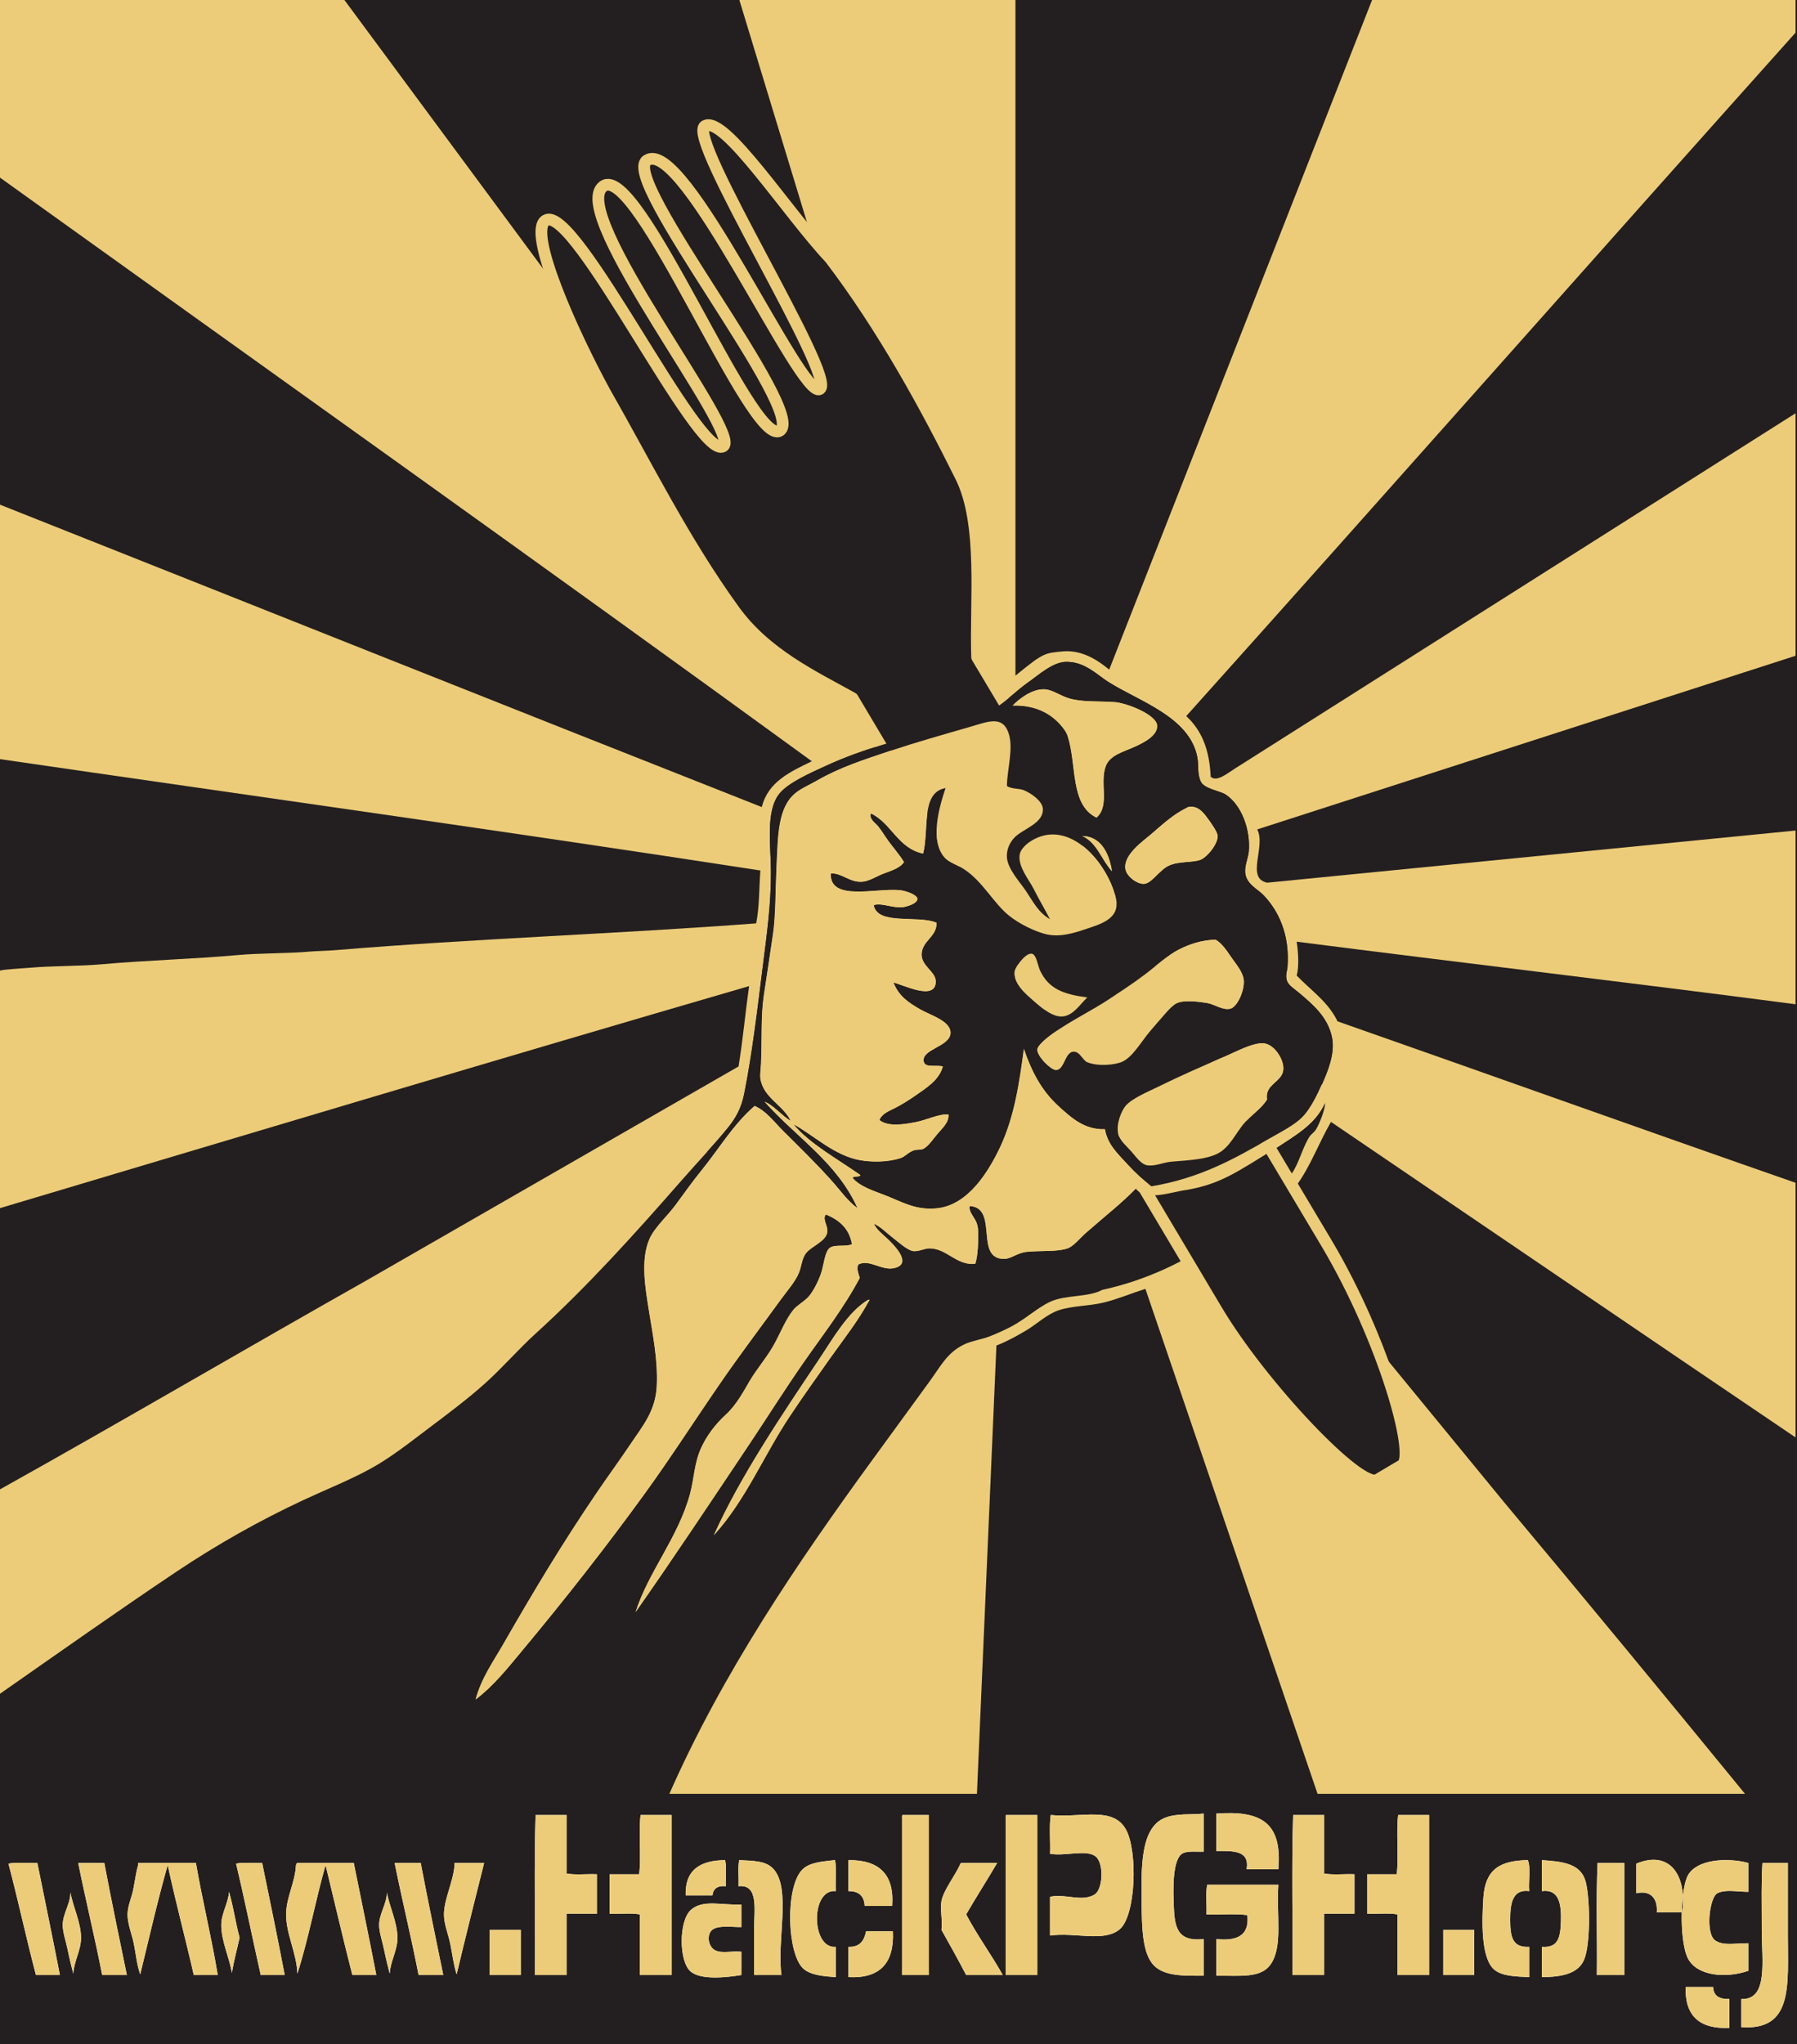 <?xml version="1.0" encoding="UTF-8" standalone="no"?>
<!-- Created with Inkscape (http://www.inkscape.org/) -->

<svg
   xmlns:dc="http://purl.org/dc/elements/1.1/"
   xmlns:cc="http://creativecommons.org/ns#"
   xmlns:rdf="http://www.w3.org/1999/02/22-rdf-syntax-ns#"
   xmlns:svg="http://www.w3.org/2000/svg"
   xmlns="http://www.w3.org/2000/svg"
   xmlns:sodipodi="http://sodipodi.sourceforge.net/DTD/sodipodi-0.dtd"
   xmlns:inkscape="http://www.inkscape.org/namespaces/inkscape"
   width="612"
   height="696"
   id="svg2"
   version="1.1"
   inkscape:version="0.48.1 r9760"
   sodipodi:docname="hackpgh_fork.svg"
   inkscape:export-filename="hackpgh_fork.png"
   inkscape:export-xdpi="147.06"
   inkscape:export-ydpi="147.06">
  <defs
     id="defs4" />
  <sodipodi:namedview
     id="base"
     pagecolor="#ffffff"
     bordercolor="#666666"
     borderopacity="1.0"
     inkscape:pageopacity="0.0"
     inkscape:pageshadow="2"
     inkscape:zoom="0.93534483"
     inkscape:cx="306"
     inkscape:cy="348"
     inkscape:document-units="px"
     inkscape:current-layer="layer1"
     showgrid="false"
     showguides="false"
     inkscape:guide-bbox="true"
     inkscape:window-width="1600"
     inkscape:window-height="823"
     inkscape:window-x="0"
     inkscape:window-y="24"
     inkscape:window-maximized="1"
     fit-margin-top="0"
     fit-margin-left="0"
     fit-margin-right="0"
     fit-margin-bottom="0"
     inkscape:snap-global="true">
    <sodipodi:guide
       position="4e-06,696"
       orientation="610.782,0"
       id="guide3540" />
    <sodipodi:guide
       position="4e-06,85.218"
       orientation="0,611.5"
       id="guide3542" />
    <sodipodi:guide
       position="611.5,85.218"
       orientation="-610.782,0"
       id="guide3544" />
    <sodipodi:guide
       position="-539.646,616.705"
       orientation="0,-611.5"
       id="guide3546" />
    <sodipodi:guide
       orientation="0,1"
       position="-951.485,436.411"
       id="guide5084" />
    <sodipodi:guide
       orientation="0,1"
       position="-1003.911,411.603"
       id="guide5086" />
    <sodipodi:guide
       orientation="1,0"
       position="-870.975,463.092"
       id="guide5088" />
    <sodipodi:guide
       orientation="1,0"
       position="-832.592,472.922"
       id="guide5090" />
    <sodipodi:guide
       position="-851.784,730.835"
       orientation="55.234,0"
       id="guide5102" />
    <sodipodi:guide
       position="-910.762,491.645"
       orientation="55.234,0"
       id="guide5112" />
    <sodipodi:guide
       position="-792.805,491.645"
       orientation="55.234,0"
       id="guide5114" />
    <sodipodi:guide
       orientation="0,1"
       position="-1044.166,235.603"
       id="guide5120" />
    <sodipodi:guide
       orientation="0,1"
       position="-1011.4,494.921"
       id="guide5122" />
    <sodipodi:guide
       orientation="0,1"
       position="-880.22,215.944"
       id="guide5124" />
    <sodipodi:guide
       orientation="1,0"
       position="-383.421,670.324"
       id="guide3041" />
    <sodipodi:guide
       position="-358.597,633.935"
       orientation="139.014,0"
       id="guide3053" />
    <sodipodi:guide
       position="-408.245,633.935"
       orientation="139.014,0"
       id="guide3055" />
    <sodipodi:guide
       position="-433.069,633.935"
       orientation="139.014,0"
       id="guide3057" />
    <sodipodi:guide
       position="-333.774,633.935"
       orientation="139.014,0"
       id="guide3059" />
    <sodipodi:guide
       position="-465.175,555.803"
       orientation="99.295,0"
       id="guide3073" />
    <sodipodi:guide
       position="-301.668,555.803"
       orientation="99.295,0"
       id="guide3075" />
    <sodipodi:guide
       orientation="0,1"
       position="-655.491,359.86"
       id="guide3077" />
    <sodipodi:guide
       orientation="0,1"
       position="-485.509,395.922"
       id="guide3859" />
    <sodipodi:guide
       orientation="0,1"
       position="-602.533,-20.11"
       id="guide3893" />
    <sodipodi:guide
       orientation="0,1"
       position="-503.296,-4.523"
       id="guide3895" />
    <sodipodi:guide
       position="0,696"
       orientation="610.782,0"
       id="guide4080" />
    <sodipodi:guide
       position="0,85.218"
       orientation="0,611.5"
       id="guide4082" />
    <sodipodi:guide
       position="611.5,85.218"
       orientation="-610.782,0"
       id="guide4084" />
    <sodipodi:guide
       position="611.5,696"
       orientation="0,-611.5"
       id="guide4086" />
    <sodipodi:guide
       orientation="0,1"
       position="293.117,81.762"
       id="guide4088" />
  </sodipodi:namedview>
  <g
     inkscape:label="Layer 1"
     inkscape:groupmode="layer"
     id="layer1"
     transform="translate(700,-88.076)">
    <g
       id="Background_1_"
       transform="translate(-700,88.076)">
      <path
         style="fill:#231f20"
         inkscape:connector-curvature="0"
         id="Negative_Text"
         d="m 573.142,645.449 c -0.21,1.768 -0.342,3.698 -0.389,5.671 l 0.127,0 c 0.282,-1.995 0.365,-3.898 0.262,-5.671 z M 0,8.3789063e-6 0,696 612,696 612,8.3789063e-6 z M 288.96,633.36 c 10.245,-0.085 15.686,4.634 14.88,15.6 l -9.36,0 c -0.154,-3.366 -1.973,-5.067 -5.52,-5.04 z m -42,0 c 0.559,2.48 0.081,5.999 0.24,8.88 -2.821,-0.261 -4.296,0.824 -4.56,3.12 l -9.12,0 c -0.281,-8.761 5.041,-11.919 13.44,-12 z M 12.24,672.48 C 8.948,660.011 6.183,647.017 2.88,634.559 c 2.801,-0.559 6.64,-0.08 9.84,-0.239 2.553,12.727 5.194,25.365 7.68,38.16 z M 24.96,672 c -0.7,-2.637 -1.361,-5.376 -1.92,-8.16 -0.545,-2.719 -1.691,-5.878 -1.68,-8.399 0.018,-3.838 2.581,-7.104 2.64,-11.04 0.855,4.906 3.56,10.057 3.6,15.359 0.032,4.191 -2.415,8.052 -2.64,12.24 z m 9.84,0.48 c -2.521,-12.92 -5.589,-25.291 -8.16,-38.16 l 8.88,0 c 2.425,12.854 5.075,25.484 7.68,38.16 z m 31.2,0 c -2.869,-12.572 -6.157,-24.724 -8.88,-37.44 -3.454,12.065 -6.306,24.734 -9.36,37.2 -1.184,-3.286 -1.438,-6.727 -2.16,-10.32 -0.656,-3.269 -2.179,-6.854 -2.16,-10.08 0.016,-2.761 1.356,-5.669 1.92,-8.399 0.586,-2.842 0.894,-5.629 1.68,-8.4 l 0,-0.72 19.68,0 c 2.247,12.953 5.278,25.121 7.44,38.16 l -8.16,0 z m 12.96,-0.72 c -0.799,-5.175 -3.624,-10.829 -3.6,-16.319 0.018,-4.001 2.386,-7.395 2.64,-11.28 1.464,4.936 2.232,10.567 3.6,15.6 -0.882,3.997 -1.936,7.823 -2.64,11.999 z m 9.84,0.72 c -2.847,-12.594 -5.418,-25.462 -8.4,-37.921 2.481,-0.559 6,-0.08 8.88,-0.239 2.606,12.674 5.248,25.312 7.68,38.16 z m 31.2,0 c -3.169,-12.351 -6.079,-24.961 -9.12,-37.44 -3.449,12.071 -5.819,25.221 -9.6,36.96 -0.239,-6.975 -3.84,-13.374 -3.84,-20.16 0,-5.692 3.084,-10.916 3.36,-16.8 0.207,-0.193 0.143,-0.657 0.48,-0.72 l 19.2,0 c 2.567,12.713 5.209,25.351 7.68,38.16 z M 132.72,672 c -0.679,-2.65 -1.364,-5.388 -1.92,-8.16 -0.543,-2.707 -1.678,-5.898 -1.68,-8.399 -0.003,-3.832 2.598,-7.112 2.64,-11.04 0.901,4.873 3.539,10.06 3.6,15.359 0.049,4.208 -2.415,8.07 -2.64,12.24 z m 9.84,0.48 c -2.512,-12.929 -5.571,-25.309 -8.16,-38.16 l 8.88,0 c 2.442,12.838 5.09,25.47 7.68,38.16 z m 12.96,-0.24 c -1.054,-3.299 -1.444,-6.753 -2.16,-10.32 -0.657,-3.273 -2.189,-6.863 -2.16,-10.08 0.048,-5.362 3.201,-11.107 3.6,-16.8 l 0,-0.72 10.08,0 c -3.158,12.602 -6.335,25.185 -9.36,37.92 z m 21.84,0.24 -10.56,0 0,-15.36 10.56,0 z m 25.92,-20.88 -10.32,0 0,20.881 -10.8,0 c 0.16,-18.08 -0.32,-36.801 0.24,-54.48 l 10.56,0 0,19.92 c 2.97,0.55 6.953,0.088 10.32,0.24 z m 25.44,20.88 -10.8,0 0,-20.64 c -2.961,-0.559 -6.959,-0.08 -10.32,-0.24 l 0,-13.44 10.08,0 c 0.717,-6.163 -0.238,-13.998 0.48,-20.16 l 10.56,0 z m 23.76,-16.32 c -3.814,0.027 -9.078,-0.873 -10.56,1.68 -1.238,2.132 -0.31,5.264 1.68,6.24 2.309,1.133 5.793,0.119 8.88,0.479 l 0,7.921 c -5.298,0.876 -13.824,1.754 -17.28,-1.2 -4.061,-3.472 -4.024,-17.137 0,-20.88 4.086,-3.802 10.697,-1.595 17.28,-1.92 z m 13.68,16.32 -9.36,0 0,-15.12 c 0,-6.879 1.754,-15.853 -5.28,-15.12 0.159,-2.881 -0.319,-6.399 0.24,-8.88 5.077,0.228 8.823,0.304 11.28,2.64 6.725,6.392 1.37,25.036 3.12,36.48 z m 18.48,-28.56 c -8.683,-0.901 -8.415,19.775 0,18.96 l 0,10.32 c -4.042,-0.276 -8.585,-0.659 -11.04,-2.88 -5.551,-5.021 -6.241,-27.481 -0.48,-33.601 2.516,-2.672 6.902,-2.831 11.04,-3.359 l 0.24,0 c 0.559,3.04 0.08,7.119 0.24,10.56 z m 4.32,29.28 0,-10.32 c 3.916,0.156 5.37,-2.15 6,-5.28 l 9.12,0 c 0.54,10.78 -4.35,16.13 -15.12,15.6 z m 27.36,-0.72 -9.12,0 0,-53.76 c -0.021,-0.34 -0.04,-0.68 0.24,-0.72 l 8.88,0 z m 12.72,0 c -2.709,-5.212 -5.543,-10.297 -8.4,-15.36 0.384,-3.862 -0.531,-6.877 0,-9.84 0.646,-3.602 4.733,-8.828 6.24,-12.24 0.105,-0.238 0.22,-0.624 0.48,-0.72 l 12.24,0 c -3.454,5.905 -7.126,11.594 -10.56,17.52 3.815,7.225 8.503,13.578 12.479,20.641 l -12.479,0 z m 24.24,0 -10.8,0 0,-53.76 c -0.021,-0.34 -0.04,-0.68 0.239,-0.72 l 10.561,0 z m 28.08,-15.6 c -5.333,4.553 -15.143,0.954 -23.761,2.16 l 0,-13.2 c 5.299,-1.143 10.719,1.84 15.12,-0.72 2.939,-1.709 3.288,-10.626 0.48,-12.96 -3.13,-2.602 -10.438,-0.025 -15.601,-0.96 0.16,-4.32 -0.319,-9.279 0.24,-13.2 10.488,1.041 21.272,-3.111 25.68,5.04 3.961,7.322 3.374,29.117 -2.158,33.84 z m 28.56,-26.4 c -2.096,0.07 -5.256,-0.292 -6.96,0.479 -3.719,1.683 -3.532,12.24 -3.12,19.68 0.381,6.87 2.215,10.456 10.08,9.601 l 0,12.479 c -6.384,0.005 -13.375,0.293 -17.04,-3.6 -3.805,-4.041 -3.995,-12.749 -4.08,-20.88 -0.128,-12.22 -0.495,-25.908 7.92,-29.28 4.037,-1.618 8.83,-0.971 13.2,-1.44 z m 22.8,38.4 c -3.354,4.773 -10.303,3.762 -18.479,3.84 l 0,-12.48 c 6.98,0.74 11.348,-1.132 10.56,-8.16 -4.16,-0.56 -9.359,-0.08 -13.92,-0.24 0.159,-3.28 -0.319,-7.199 0.24,-10.08 l 24.24,0 c -0.713,10.211 1.641,21.028 -2.641,27.12 z m 2.64,-32.4 -10.8,0 c 1.122,-6.642 -4.837,-6.203 -10.319,-6.24 l 0,-12.72 c 15.228,-1.127 22.496,3.009 21.119,18.96 z m 25.92,15.12 -10.32,0 0,20.881 -10.8,0 c 0.16,-18.08 -0.32,-36.801 0.24,-54.48 l 10.56,0 0,19.92 c 2.97,0.55 6.952,0.088 10.32,0.24 z m 25.44,20.88 -10.8,0 0,-20.64 c -2.961,-0.559 -6.959,-0.08 -10.32,-0.24 l 0,-13.44 10.08,0 c 0.718,-6.163 -0.237,-13.998 0.48,-20.16 l 10.56,0 z m 15.36,0 -10.56,0 0,-15.36 10.561,0 0,15.36 z m 18.72,-28.56 c -5.704,-0.775 -6.503,4.182 -6.479,9.84 0.023,5.781 0.775,9.441 6.479,9.12 l 0,10.32 c -4.408,-0.239 -9.299,-0.238 -12,-2.641 -4.42,-3.931 -4.16,-16.127 -3.6,-24.479 0.633,-9.438 5.462,-12.578 15.12,-12.72 1.11,2.57 0.167,7.193 0.48,10.56 z m 18.72,23.28 c -2.01,4.832 -7.539,5.942 -14.399,6 l 0,-10.32 c 5.345,0.387 6.311,-2.826 6.479,-8.64 0.163,-5.595 -0.47,-11.146 -6.479,-10.32 l 0,-10.56 c 6.223,0.451 12.621,0.892 14.64,6.479 1.778,4.927 2.073,21.8 -0.241,27.361 z m 13.68,5.28 -9.36,0 c 0.16,-12.641 -0.32,-25.92 0.24,-38.16 l 9.12,0 z m 11.04,-21.36 c 0.375,-4.799 -2.19,-7.587 -6.96,-6.48 l 0,-10.08 c 9.613,-4.029 15.319,1.614 15.861,10.89 0.346,-2.909 0.904,-5.369 1.658,-6.81 2.807,-5.361 12.839,-6.35 20.641,-4.319 l 0,9.84 c -3.93,-0.021 -7.827,-0.928 -10.561,0.479 -2.711,1.396 -4.159,13.745 -0.72,16.08 2.885,1.959 7.05,0.864 11.28,0.96 l 0,9.36 c -7.798,2.709 -17.646,1.744 -20.641,-4.32 -1.555,-3.149 -2.192,-9.561 -2.047,-15.6 z m 24.72,39.36 c -10.063,0.463 -15.196,-4.004 -14.88,-13.921 l 9.36,0 c 0.108,3.091 2.206,4.193 5.52,4.08 z m 4.08,-0.24 0,-9.601 c 9.227,0.381 6.96,-12.925 6.96,-23.52 0,-8.746 -0.188,-17.108 0.24,-22.8 l 8.64,0 0,24.239 c 10e-4,17.461 1.934,32.899 -15.84,31.682 z"
         sodipodi:nodetypes="ccccccccccccccccccccccccccccccccccccccccccccccccccccccccccccscccccccccccccccccscccccccccccccccccccccccccccccccccccccccscccccccccccccccccccccccccccccccccccccccscccccccscccccccccccccccccccccccccccccccccccccccccccccccccccccccccccccccccccccccccccccccccccccccccscccc" />
      <rect
         style="fill:#231f20;fill-rule:evenodd;display:none"
         y="0"
         x="0"
         id="Background"
         display="none"
         clip-rule="evenodd"
         width="612"
         height="696" />
    </g>
    <rect
       style="fill:#eccc79;fill-opacity:1;stroke:none"
       id="rect4464"
       width="611.5"
       height="610.782"
       x="-700"
       y="88.076"
       inkscape:export-filename="hackpgh_spatula.png"
       inkscape:export-xdpi="147.06"
       inkscape:export-ydpi="147.06" />
    <path
       d="m -360.4,722.396 c -3.454,5.905 -7.126,11.594 -10.56,17.52 3.815,7.225 8.503,13.578 12.479,20.641 -4.159,0 -8.319,0 -12.479,0 -2.709,-5.212 -5.543,-10.297 -8.4,-15.36 0.384,-3.862 -0.531,-6.877 0,-9.84 0.646,-3.602 4.733,-8.828 6.24,-12.24 0.105,-0.238 0.22,-0.624 0.48,-0.72 4.08,-10e-4 8.16,-10e-4 12.24,-10e-4 z m 204.24,38.16 c 3.12,0 6.24,0 9.36,0 0,-12.721 0,-25.44 0,-38.16 -3.04,0 -6.08,0 -9.12,0 -0.56,12.241 -0.08,25.52 -0.24,38.16 z m 56.16,-15.36 c 0,10.595 2.267,23.9 -6.96,23.52 0,3.2 0,6.4 0,9.601 17.774,1.217 15.841,-14.222 15.84,-31.681 0,-8.712 0,-17.415 0,-24.239 -2.88,0 -5.76,0 -8.64,0 -0.428,5.691 -0.24,14.053 -0.24,22.799 z m -189.12,-5.28 c 4.561,0.16 9.76,-0.319 13.92,0.24 0.788,7.028 -3.579,8.9 -10.56,8.16 0,4.16 0,8.319 0,12.479 8.177,-0.078 15.125,0.934 18.479,-3.84 4.282,-6.092 1.929,-16.909 2.641,-27.12 -8.08,0 -16.16,0 -24.24,0 -0.559,2.882 -0.081,6.801 -0.24,10.081 z m -335.52,3.6 c -0.024,5.49 2.801,11.145 3.6,16.319 0.704,-4.176 1.758,-8.002 2.64,-12 -1.368,-5.032 -2.136,-10.664 -3.6,-15.6 -0.254,3.887 -2.623,7.28 -2.64,11.281 z m -54,0 c -0.011,2.521 1.135,5.681 1.68,8.399 0.559,2.784 1.22,5.523 1.92,8.16 0.225,-4.188 2.672,-8.049 2.64,-12.24 -0.041,-5.303 -2.745,-10.453 -3.6,-15.359 -0.059,3.936 -2.623,7.203 -2.64,11.04 z m 107.76,0 c 0.002,2.501 1.137,5.692 1.68,8.399 0.557,2.772 1.242,5.51 1.92,8.16 0.225,-4.17 2.688,-8.032 2.64,-12.24 -0.061,-5.3 -2.699,-10.486 -3.6,-15.359 -0.042,3.928 -2.643,7.208 -2.64,11.04 z m 106.08,-5.04 c -4.024,3.743 -4.061,17.408 0,20.88 3.456,2.954 11.981,2.076 17.28,1.2 0,-2.641 0,-5.28 0,-7.921 -3.086,-0.36 -6.571,0.653 -8.88,-0.479 -1.99,-0.977 -2.918,-4.108 -1.68,-6.24 1.482,-2.553 6.746,-1.652 10.56,-1.68 0,-2.561 0,-5.12 0,-7.68 -6.583,0.326 -13.194,-1.881 -17.28,1.92 z m -68.4,6.72 c 0,5.12 0,10.24 0,15.36 3.52,0 7.04,0 10.56,0 0,-5.12 0,-10.24 0,-15.36 -3.52,0 -7.04,0 -10.56,0 z m 324.72,0 c 0,5.12 0,10.24 0,15.36 3.521,0 7.04,0 10.561,0 0,-5.12 0,-10.24 0,-15.36 -3.52,0 -7.041,0 -10.561,0 z m -196.56,0.48 c -0.63,3.13 -2.084,5.437 -6,5.28 0,3.44 0,6.88 0,10.32 10.771,0.53 15.66,-4.82 15.12,-15.601 -3.04,10e-4 -6.08,10e-4 -9.12,10e-4 z m 279.12,18.96 c -0.316,9.917 4.816,14.384 14.88,13.921 0,-3.28 0,-6.561 0,-9.841 -3.313,0.113 -5.411,-0.989 -5.52,-4.08 -3.12,0 -6.24,0 -9.36,0 z m -285.12,-32.64 c 3.547,-0.027 5.366,1.674 5.52,5.04 3.12,0 6.24,0 9.36,0 0.806,-10.966 -4.635,-15.685 -14.88,-15.6 0,3.52 0,7.04 0,10.56 z m 216.24,2.16 c -0.561,8.353 -0.82,20.549 3.6,24.479 2.701,2.402 7.592,2.401 12,2.641 0,-3.44 0,-6.88 0,-10.32 -5.704,0.321 -6.456,-3.339 -6.479,-9.12 -0.023,-5.658 0.775,-10.615 6.479,-9.84 -0.312,-3.367 0.63,-7.99 -0.479,-10.56 -9.659,0.142 -14.488,3.283 -15.121,12.72 z m 34.32,21.12 c 2.314,-5.562 2.02,-22.435 0.24,-27.36 -2.019,-5.588 -8.417,-6.028 -14.64,-6.479 0,3.52 0,7.04 0,10.56 6.01,-0.826 6.643,4.726 6.479,10.32 -0.169,5.813 -1.135,9.026 -6.479,8.64 0,3.44 0,6.88 0,10.32 6.86,-0.058 12.39,-1.169 14.4,-6.001 z m 17.76,-32.64 c 0,3.36 0,6.721 0,10.08 4.77,-1.106 7.335,1.682 6.96,6.48 2.88,0 5.76,0 8.64,0 1.761,-12.439 -4.15,-21.359 -15.6,-16.56 z m 17.52,4.08 c -2.612,4.991 -2.899,22.208 0,28.08 2.994,6.064 12.843,7.029 20.641,4.32 0,-3.12 0,-6.24 0,-9.36 -4.23,-0.096 -8.396,0.999 -11.28,-0.96 -3.439,-2.335 -1.991,-14.684 0.72,-16.08 2.733,-1.407 6.631,-0.501 10.561,-0.479 0,-3.28 0,-6.561 0,-9.84 -7.803,-2.031 -17.836,-1.043 -20.642,4.319 z m -562.56,33.84 c 2.72,0 5.44,0 8.16,0 -2.485,-12.795 -5.127,-25.434 -7.68,-38.16 -3.201,0.159 -7.04,-0.319 -9.84,0.239 3.303,12.459 6.068,25.453 9.36,37.921 z m 22.56,0 c 2.8,0 5.6,0 8.4,0 -2.605,-12.676 -5.255,-25.306 -7.68,-38.16 -2.96,0 -5.92,0 -8.88,0 2.57,12.869 5.639,25.241 8.16,38.16 z m 12.24,-38.16 c 0,0.239 0,0.479 0,0.72 -0.786,2.771 -1.094,5.559 -1.68,8.4 -0.563,2.73 -1.904,5.639 -1.92,8.399 -0.019,3.226 1.504,6.812 2.16,10.08 0.721,3.594 0.976,7.034 2.16,10.32 3.054,-12.466 5.906,-25.135 9.36,-37.2 2.723,12.717 6.011,24.868 8.88,37.44 2.72,0 5.44,0 8.16,0 -2.162,-13.039 -5.193,-25.207 -7.44,-38.16 -6.56,10e-4 -13.12,10e-4 -19.68,10e-4 z m 41.76,38.16 c 2.72,0 5.44,0 8.16,0 -2.432,-12.849 -5.074,-25.486 -7.68,-38.16 -2.88,0.159 -6.399,-0.319 -8.88,0.239 2.982,12.46 5.553,25.328 8.4,37.921 z m 12.48,-38.16 c -0.337,0.062 -0.273,0.526 -0.48,0.72 -0.275,5.884 -3.36,11.107 -3.36,16.8 0,6.786 3.601,13.186 3.84,20.16 3.781,-11.739 6.151,-24.889 9.6,-36.96 3.041,12.479 5.951,25.09 9.12,37.44 2.72,0 5.44,0 8.16,0 -2.471,-12.81 -5.113,-25.447 -7.68,-38.16 -6.4,0 -12.8,0 -19.2,0 z m 41.28,38.16 c 2.8,0 5.6,0 8.4,0 -2.59,-12.69 -5.238,-25.322 -7.68,-38.16 -2.96,0 -5.92,0 -8.88,0 2.589,12.852 5.648,25.232 8.16,38.16 z m 12.24,-38.16 c 0,0.239 0,0.479 0,0.72 -0.398,5.692 -3.551,11.438 -3.6,16.8 -0.029,3.217 1.503,6.807 2.16,10.08 0.716,3.567 1.106,7.021 2.16,10.32 3.025,-12.735 6.202,-25.318 9.36,-37.92 -3.36,0 -6.72,0 -10.08,0 z m 241.92,-15.36 c -8.415,3.372 -8.048,17.061 -7.92,29.28 0.085,8.131 0.275,16.839 4.08,20.88 3.665,3.893 10.656,3.604 17.04,3.6 0,-4.16 0,-8.319 0,-12.479 -7.865,0.855 -9.699,-2.73 -10.08,-9.601 -0.412,-7.439 -0.599,-17.997 3.12,-19.68 1.704,-0.771 4.864,-0.409 6.96,-0.479 0,-4.32 0,-8.641 0,-12.961 -4.37,0.469 -9.163,-0.178 -13.2,1.44 z m 17.52,-1.44 c 0,4.24 0,8.48 0,12.721 5.482,0.037 11.441,-0.401 10.319,6.24 3.601,0 7.2,0 10.801,0 1.377,-15.952 -5.891,-20.088 -21.12,-18.961 z m -231.84,0.48 c -0.56,17.68 -0.08,36.4 -0.24,54.48 3.6,0 7.2,0 10.8,0 0,-6.961 0,-13.921 0,-20.881 3.44,0 6.88,0 10.32,0 0,-4.479 0,-8.96 0,-13.439 -3.367,-0.152 -7.35,0.31 -10.32,-0.24 0,-6.64 0,-13.28 0,-19.92 -3.52,0 -7.04,0 -10.56,0 z m 35.76,0 c -0.718,6.162 0.237,13.997 -0.48,20.16 -3.36,0 -6.72,0 -10.08,0 0,4.479 0,8.96 0,13.439 3.36,0.16 7.359,-0.318 10.32,0.24 0,6.88 0,13.76 0,20.641 3.6,0 7.2,0 10.8,0 0,-18.16 0,-36.32 0,-54.48 -3.52,0 -7.04,0 -10.56,0 z m 89.04,0.72 c 0,17.92 0,35.84 0,53.761 3.04,0 6.08,0 9.12,0 0,-18.16 0,-36.32 0,-54.48 -2.96,0 -5.92,0 -8.88,0 -0.28,0.039 -0.26,0.379 -0.24,0.719 z m 35.28,0 c 0,17.92 0,35.84 0,53.761 3.6,0 7.199,0 10.8,0 0,-18.16 0,-36.32 0,-54.48 -3.521,0 -7.04,0 -10.561,0 -0.279,0.039 -0.26,0.379 -0.239,0.719 z m 15.12,12.48 c 5.163,0.935 12.471,-1.642 15.601,0.96 2.808,2.334 2.459,11.251 -0.48,12.96 -4.401,2.56 -9.821,-0.423 -15.12,0.72 0,4.4 0,8.8 0,13.2 8.618,-1.206 18.428,2.393 23.761,-2.16 5.531,-4.723 6.119,-26.518 2.159,-33.84 -4.407,-8.151 -15.191,-3.999 -25.68,-5.04 -0.561,3.921 -0.081,8.88 -0.241,13.2 z m 82.8,-13.2 c -0.561,17.68 -0.08,36.4 -0.24,54.48 3.6,0 7.2,0 10.8,0 0,-6.961 0,-13.921 0,-20.881 3.44,0 6.88,0 10.32,0 0,-4.479 0,-8.96 0,-13.439 -3.368,-0.152 -7.351,0.31 -10.32,-0.24 0,-6.64 0,-13.28 0,-19.92 -3.52,0 -7.04,0 -10.56,0 z m 35.76,0 c -0.718,6.162 0.237,13.997 -0.48,20.16 -3.359,0 -6.72,0 -10.08,0 0,4.479 0,8.96 0,13.439 3.361,0.16 7.359,-0.318 10.32,0.24 0,6.88 0,13.76 0,20.641 3.6,0 7.2,0 10.8,0 0,-18.16 0,-36.32 0,-54.48 -3.52,0 -7.04,0 -10.56,0 z m -229.2,15.36 c -8.399,0.081 -13.721,3.238 -13.44,12 3.04,0 6.08,0 9.12,0 0.264,-2.296 1.739,-3.381 4.56,-3.12 -0.159,-2.881 0.319,-6.399 -0.24,-8.88 z m 16.08,2.64 c -2.458,-2.336 -6.203,-2.412 -11.28,-2.64 -0.559,2.48 -0.081,5.999 -0.24,8.88 7.034,-0.732 5.28,8.241 5.28,15.12 0,5.778 0,11.162 0,15.12 3.12,0 6.24,0 9.36,0 -1.75,-11.444 3.605,-30.088 -3.12,-36.48 z m 21.12,-2.64 c -4.138,0.528 -8.524,0.688 -11.04,3.359 -5.761,6.119 -5.071,28.579 0.48,33.601 2.455,2.221 6.998,2.604 11.04,2.88 0,-3.44 0,-6.88 0,-10.32 -8.415,0.815 -8.683,-19.861 0,-18.96 -0.16,-3.44 0.319,-7.52 -0.24,-10.56 -0.08,0 -0.16,0 -0.24,0 z"
       clip-rule="evenodd"
       id="Text"
       inkscape:connector-curvature="0"
       style="fill:#eccc79;fill-rule:evenodd" />
    <g
       id="g5710"
       inkscape:export-filename="hackpgh_spatula.png"
       inkscape:export-xdpi="147.06"
       inkscape:export-ydpi="147.06">
      <path
         id="path5685"
         d="m -374.646,329.819 -73.552,-241.742 -134.504,0 184.309,249.24 c 8.544,-1.974 15.993,-4.48 23.748,-7.497 z"
         style="fill:#231f20;fill-opacity:1;fill-rule:evenodd"
         inkscape:connector-curvature="0" />
      <path
         id="path5667"
         d="m -88.5,698.858 0,-121.353 c -52.447,-35.475 -105.353,-71.555 -158.21,-107.422 -4.037,6.923 -6.801,14.692 -11.451,21.192 -2.788,3.897 -6.595,6.951 -9.893,10.426 l 80.453,98.054 c 27.436,32.791 55.265,66.533 81.888,99.102 l 0,3.456 17.213,0 z"
         style="fill:#231f20;fill-opacity:1;fill-rule:evenodd"
         inkscape:connector-curvature="0"
         sodipodi:nodetypes="cccsccc" />
      <path
         id="path5665"
         d="m -251.282,698.858 -58.629,-171.943 c -4.71,1.498 -9.582,3.556 -14.249,4.68 -5.22,1.259 -10.599,1.035 -15.359,2.641 -3.874,1.307 -7.539,4.78 -10.801,6.72 -3.498,2.081 -6.55,3.776 -10.33,5.271 l -6.636,152.631 0,3.456 116.003,0 z"
         style="fill:#231f20;fill-opacity:1;fill-rule:evenodd"
         inkscape:connector-curvature="0"
         sodipodi:nodetypes="ccccccc" />
      <path
         id="path5663"
         d="m -423.52,347.276 c -91.667,-66.716 -185.13,-133.147 -276.48,-198.72 v 111.36 c 85.561,33.941 171.964,68.446 259.44,102.96 2.178,-8.701 9.738,-12.022 17.04,-15.6 z"
         style="fill:#231f20;fill-opacity:1;fill-rule:evenodd"
         inkscape:connector-curvature="0" />
      <path
         id="path5661"
         d="m -448.48,451.196 c 1.468,-8.853 2.316,-18.324 3.6,-27.36 -84.608,24.596 -170.978,50.503 -255.12,75.6 v 95.76 c 41.221,-23.011 83.891,-48.046 125.04,-71.28 42.141,-24.261 84.344,-48.452 126.48,-72.72 z"
         style="fill:#231f20;fill-opacity:1;fill-rule:evenodd"
         inkscape:connector-curvature="0" />
      <path
         id="path5659"
         d="m -665.2,416.396 c 15.265,-1.373 30.728,-1.738 46.08,-3.12 8.195,-0.738 16.514,-0.481 24.72,-1.2 2.009,-0.176 5.665,-0.233 8.64,-0.48 47.257,-3.916 96.19,-5.554 143.28,-9.12 1.116,-5.364 0.993,-11.967 1.44,-18 -84.711,-13.089 -174.911,-25.675 -258.96,-37.92 v 72 c 1.695,-0.457 7.093,-0.698 10.08,-0.96 7.966,-0.698 17.108,-0.515 24.72,-1.2 z"
         style="fill:#231f20;fill-opacity:1;fill-rule:evenodd"
         inkscape:connector-curvature="0" />
      <path
         id="path5657"
         d="m -258.4,420.236 c 4.818,5.021 10.724,8.957 13.92,15.6 52.242,18.32 103.649,36.735 155.98,54.967 l 0,-60.785 c -56.428,-7.396 -112.527,-13.962 -169.9,-21.302 0.506,3.225 0.915,8.383 0,11.52 z"
         style="fill:#231f20;fill-opacity:1;fill-rule:evenodd"
         inkscape:connector-curvature="0" />
      <path
         id="path5655"
         d="m -296.011,331.904 c 5.162,4.758 7.901,11.161 8.331,20.652 2.039,1.889 5.471,-1.021 8.31,-2.826 L -88.5,228.795 -88.5,99.202 C -158.03,176.871 -226.408,254.311 -296.011,331.904 z"
         style="fill:#231f20;fill-opacity:1;fill-rule:evenodd"
         inkscape:connector-curvature="0" />
      <path
         id="path5653"
         d="m -271.829,370.488 c 3.04,5.859 -3.993,16.585 3.365,18.142 l 179.982,-17.759 -0.006,-59.512 z"
         style="fill:#231f20;fill-opacity:1;fill-rule:evenodd"
         inkscape:connector-curvature="0" />
      <path
         id="path3412"
         d="m -354.168,318.125 c 9.666,-7.871 9.794,-7.675 16.569,-8.288 6.298,-0.374 11.459,3.026 15.359,6.24 l 89.525,-228 -121.453,0 z"
         style="fill:#231f20;fill-opacity:1;fill-rule:evenodd"
         inkscape:connector-curvature="0" />
    </g>
    <g
       id="g5108"
       transform="translate(-1.404,0)" />
    <g
       id="g3067"
       transform="translate(-0.993,0)" />
    <g
       id="g3923"
       transform="translate(-900,0)"
       inkscape:export-filename="hackpgh_spatula.png"
       inkscape:export-xdpi="147.06"
       inkscape:export-ydpi="147.06">
      <path
         inkscape:connector-curvature="0"
         id="path3925"
         style="fill:#231f20;fill-opacity:1;fill-rule:evenodd"
         d="m 630.094,443.281 c 3.86,0.056 7.537,5.815 6.938,9.344 -0.686,4.04 -6.351,4.688 -5.5,9.844 -1.994,3.143 -5.114,5.003 -7.688,7.938 -2.999,3.419 -5.013,8.495 -9.375,10.562 -3.627,1.719 -8.48,2.104 -15.344,2.625 -3.044,0.231 -5.964,1.782 -8.656,1.188 -2.059,-0.453 -3.973,-3.373 -5.281,-4.781 -1.422,-1.53 -3.825,-3.812 -4.312,-5.75 -0.826,-3.277 0.946,-7.96 2.656,-9.844 2.207,-2.43 7.335,-4.557 10.781,-6.25 7.66,-3.766 14.874,-6.921 23.281,-10.562 3.628,-1.57 8.824,-4.367 12.5,-4.312 z m -79.125,-30.5 c 0.144,-0.02 0.271,-0.018 0.406,0 1.624,0.218 2.045,4.032 2.875,5.781 2.96,6.238 7.941,8.045 16.062,9.125 -2.416,2.241 -4.722,6.157 -8.406,6.469 -3.352,0.283 -7.011,-2.808 -9.812,-5.281 -2.736,-2.415 -7.014,-5.902 -6.5,-10.094 0.161,-1.308 3.209,-5.697 5.375,-6 z M 614,408 c 2.316,1.317 3.953,4 5.531,6.25 1.531,2.184 3.781,4.814 4.062,7.438 0.381,3.547 -2.176,9.26 -4.562,9.844 -2.621,0.641 -5.431,-1.54 -7.906,-1.938 -2.91,-0.467 -7.036,-0.969 -9.594,-0.25 -1.757,0.495 -3.823,2.885 -5.281,4.562 -1.716,1.974 -3.005,3.438 -4.562,5.281 -3.05,3.61 -5.832,8.677 -9.375,10.344 -2.452,1.152 -8.316,1.72 -12,0.219 -1.639,-0.667 -2.489,-3.745 -4.781,-3.594 -2.955,0.195 -2.965,6.042 -5.781,6.25 -1.73,0.128 -6.571,-4.67 -6.469,-6.969 0.062,-1.44 3.253,-3.995 5.031,-5.281 5.957,-4.31 13.534,-7.995 19.219,-11.75 4.079,-2.693 8.354,-5.488 12.219,-8.406 4.052,-3.058 7.958,-6.722 11.781,-8.656 C 605.148,409.515 609.189,408.152 614,408 z m -45.375,-35.281 c 6.285,0.115 9.13,5.764 10.094,12 -3.544,-3.816 -5.039,-9.695 -10.094,-12 z M 605.844,362.75 c 2.644,0.059 4.309,2.318 6,4.688 1.086,1.521 2.834,4.085 2.875,5.281 0.093,2.673 -3.605,7.338 -6,8.156 -2.815,0.962 -7.237,0.414 -10.562,1.906 -3.317,1.489 -5.909,6.206 -8.625,6.25 -2.406,0.039 -5.846,-2.6 -6.25,-5.031 -0.818,-4.917 6.12,-9.61 8.875,-12 4.06,-3.521 7.67,-6.801 12,-8.875 0.16,-0.077 0.187,-0.192 0.469,-0.25 0.42,-0.087 0.841,-0.133 1.219,-0.125 z m -50.5,-40 c 0.276,6.6e-4 0.541,-0.003 0.812,0.031 2.719,0.339 5.056,2.257 8.156,3.125 4.559,1.275 9.6,0.806 15.375,1.219 3.894,0.279 14.076,4.164 14.406,7.906 0.321,3.641 -4.965,6.107 -7.938,7.438 -3.557,1.592 -7.855,2.724 -9.344,6 -2.588,5.695 1.422,13.928 -3.375,18 -9.106,-4.46 -6.626,-17.965 -9.844,-27.844 -0.354,-1.09 -1.042,-2.057 -1.688,-2.875 -3.496,-4.441 -8.917,-7.665 -17.031,-7.438 1.873,-2.018 6.335,-5.572 10.469,-5.562 z m 7.531,-9.312 c -4.441,0.162 -9.217,4.514 -12.719,6.969 -4.096,2.871 -7.293,6.347 -11.031,8.625 -5.085,3.1 -12.105,5.054 -18.719,7.219 -6.522,2.135 -13.541,3.46 -20.156,5.5 -6.333,1.952 -12.39,4.069 -18.719,6.969 -5.372,2.46 -13.038,5.801 -16.094,9.594 -4.745,5.889 -2.923,17.546 -2.875,26.406 0.06,11.054 -1.397,21.451 -2.656,31.438 -1.886,14.961 -3.657,30.425 -6.469,44.406 -0.979,4.865 -2.844,8.182 -5.531,11.5 -4.726,5.834 -10.409,11.795 -15.844,18 -15.573,17.781 -31.857,35.928 -49.656,52.094 -5.862,5.323 -11.156,11.498 -17.062,16.812 -5.869,5.281 -12.434,10.199 -18.938,15.094 -6.498,4.893 -13.121,10.181 -19.938,13.938 -7.346,4.049 -15.331,7.194 -23.031,10.781 -15.255,7.111 -29.811,15.374 -43.438,24.5 -20.032,13.414 -40.484,27.876 -60,41.5 l 0,34.562 227.75,0 c 18.194,-41.438 43.638,-78.888 69.375,-114.219 6.211,-8.526 12.892,-17.706 19.438,-26.656 3.759,-5.139 6.076,-10.001 12,-12.719 2.655,-1.218 5.726,-1.584 8.406,-2.625 2.546,-0.989 5.061,-2.131 7.438,-3.375 4.726,-2.474 8.803,-6.335 13.188,-8.406 5.227,-2.47 13.069,-1.472 17.75,-4.062 15.141,-3.285 28.601,-9.82 39.844,-17.75 10.776,-7.151 17.779,-12.145 24.719,-21.844 2.537,-3.613 3.544,-8.539 6,-12.5 0.55,-0.889 1.637,-1.542 2.188,-2.406 1.253,-1.968 3.527,-7.675 3.094,-9.344 0.02,0.074 -0.016,0.175 0,0.25 -3.254,7.227 -10.021,10.906 -16.312,15.094 -13.887,8.57 -19.121,12.362 -30.469,14.406 -5.302,0.619 -14.074,4.182 -17.531,-0.469 -4.789,4.903 -11.256,10.073 -17.031,15.125 -1.957,1.712 -4.247,4.607 -6.25,5.281 -3.723,1.253 -8.507,0.684 -13.906,1.188 -3.201,0.298 -5.298,2.399 -7.688,2.406 -10.302,0.036 -1.716,-17.434 -11.75,-18 -0.321,2.998 2.804,4.041 2.875,8.406 0.059,3.58 -0.028,8.282 -0.969,11.281 -6.501,0.611 -9.597,-5.242 -15.594,-5.281 -1.669,-0.011 -3.705,1.153 -5.531,0.938 -1.98,-0.234 -5.26,-3.256 -6.969,-4.562 -2.332,-1.782 -4.063,-3.722 -6.469,-4.781 1.187,2.411 3.182,3.65 5.281,5.75 2.134,2.134 7.777,7.999 1.688,9.375 -4.333,0.979 -8.489,-3.171 -12.25,-1.219 -0.722,1.513 0.161,3.329 0.5,4.562 -5.355,10.14 -12.415,19.174 -18.969,28.562 -6.525,9.349 -12.624,19.085 -18.969,28.562 -12.725,19.004 -25.321,38.001 -38.406,56.656 4.335,-13.699 14.383,-25.144 18.5,-40.094 1.464,-5.315 1.441,-10.621 3.844,-15.844 1.861,-4.044 4.668,-7.873 8.375,-11.281 3.602,-3.311 5.912,-7.679 8.156,-11.5 2.368,-4.032 5.614,-7.728 7.938,-11.781 2.486,-4.338 4.188,-9.068 6.969,-12.469 1.212,-1.482 3.58,-2.747 5.031,-4.312 1.699,-1.833 3.467,-5.484 4.312,-7.938 1.022,-2.966 1.271,-7.654 3.125,-8.875 1.778,-1.171 5.58,-0.178 7.438,-1.188 -0.938,-5.381 -4.39,-8.258 -8.875,-10.094 -1.35,1.496 0.767,3.777 0.469,6 -0.44,3.28 -5.683,4.861 -7.438,7.438 -1.189,1.747 -1.334,4.099 -2.156,6.25 -1.173,3.071 -4.078,6.299 -6.469,9.594 -6.62,9.126 -13.911,18.784 -20.156,27.844 -8.868,12.862 -17.288,25.984 -25.938,37.906 -13.577,18.716 -27.428,36.293 -42,53.781 -4.845,5.813 -9.619,11.822 -15.594,16.312 1.912,-7.212 6.014,-12.925 9.344,-18.719 10.421,-18.13 20.041,-34.23 32.188,-52.094 3.705,-5.448 7.604,-10.743 11.5,-16.562 3.827,-5.716 8.287,-10.899 8.656,-19.438 0.386,-8.934 -1.359,-17.27 -2.656,-25.438 -1.168,-7.357 -3.041,-17.522 0.25,-24.719 1.789,-3.91 6.029,-7.603 8.875,-11.5 3.001,-4.108 5.831,-8.048 8.656,-11.531 6.202,-7.646 11.096,-16.036 18.219,-22.094 3.905,1.68 6.496,5.277 9.375,8.156 5.792,5.793 11.716,11.502 17.281,17.781 2.699,3.045 5.045,6.456 8.375,8.875 -7,-15.64 -21.019,-24.247 -31.656,-36.25 3.041,1.12 5.749,4.667 8.875,6.5 -2.465,-5.315 -9.309,-7.778 -10.312,-14.406 -0.182,-1.201 0.152,-3.512 0.219,-5.031 0.378,-8.601 -0.093,-16.073 0.969,-23.281 0.998,-6.777 2.085,-13.581 3.125,-20.906 0.916,-6.451 0.808,-14.425 1.188,-22.781 0.5,-11.011 0.473,-20.337 6.5,-25.219 2.045,-1.656 4.902,-2.849 7.438,-4.312 7.491,-4.324 15.697,-7.005 24.938,-10.062 8.826,-2.921 17.38,-5.35 27.125,-8.156 5.747,-1.655 10.811,-3.975 12.969,1.906 1.94,5.291 -0.468,12.756 -0.469,18.25 1.553,1.103 4.115,0.768 5.75,1.438 2.649,1.084 6.276,3.743 6.469,6.219 0.396,5.072 -6.654,6.854 -9.594,9.844 -1.521,1.547 -2.882,4.047 -2.625,6.969 0.346,3.914 4.532,8.388 6.469,11.281 2.623,3.918 4.165,7.222 8.156,9.594 -1.512,-3.054 -3.513,-6.298 -5.531,-10.312 -1.542,-3.067 -5.322,-7.477 -4.781,-11.531 0.415,-3.119 5.466,-6.521 10.062,-6.938 11.423,-1.036 21.113,12.996 22.812,22.312 1.172,6.424 -5.484,8.209 -10.312,9.844 -4.355,1.476 -9.168,2.936 -13.938,1.656 -3.808,-1.022 -8.894,-3.525 -12.219,-6.219 -5.427,-4.396 -8.974,-11.692 -15.375,-15.844 -2.306,-1.495 -5.02,-2.265 -6.469,-3.844 -5.217,-5.684 -2.07,-16.955 0.219,-23.75 -8.555,1.446 -5.567,14.402 -7.656,22.312 -8.654,-1.827 -10.703,-10.287 -17.781,-13.688 -0.669,1.939 1.461,3.14 2.406,4.312 1.027,1.273 1.997,2.804 2.875,4.094 1.944,2.859 4.266,5.32 6,8.156 -1.239,1.939 -4.101,2.892 -6.719,3.844 -2.588,0.941 -5.142,2.738 -7.656,2.875 -4.154,0.227 -6.66,-2.933 -10.562,-2.875 -0.479,9.815 15.829,4.778 23.75,5.75 2.011,0.247 5.649,1.571 5.75,2.875 0.133,1.719 -3.94,2.809 -5.031,2.906 -3.689,0.327 -6.934,-1.537 -9.844,-0.719 1.176,6.986 15.136,3.276 21.375,6 0.205,4.847 -4.995,6.094 -5.062,10.781 -0.059,4.097 4.909,5.827 4.812,9.375 -0.179,6.607 -11.12,0.951 -14.406,0.219 1.814,4.563 4.906,6.69 9.125,9.125 3.319,1.917 10.312,3.918 10.312,7.938 0,4.8 -10.026,5.574 -9.125,9.844 0.483,2.284 4.32,0.975 6.5,1.656 -1.243,4.705 -5.679,7.354 -9.594,10.094 -2.024,1.417 -4.072,2.667 -6.25,3.844 -2.08,1.124 -4.826,1.956 -5.75,4.312 3.035,2.367 8.284,1.459 12.219,0.719 4.054,-0.764 7.859,-2.871 11.281,-2.625 0.272,2.583 -1.937,4.559 -3.594,6.469 -1.477,1.701 -3.298,4.511 -5.031,5.281 -0.947,0.42 -2.165,0.144 -3.125,0.469 -1.938,0.658 -2.958,2.134 -4.562,2.656 -4.481,1.454 -9.864,1.376 -13.688,0.719 -8.898,-1.53 -15.942,-8.574 -22.781,-12.25 5.64,6.76 15.057,11.805 22.781,17.281 -0.248,0.952 -2.263,0.131 -2.625,0.969 2.384,2.901 7.001,4.335 11.281,6 5.428,2.111 10.429,5.218 17.75,4.312 10.365,-1.281 17.169,-12.344 21.125,-20.656 4.866,-10.221 6.606,-21.898 8.156,-33.594 2.67,7.84 6.082,14.341 12,19.688 4.333,3.914 8.651,7.859 15.594,7.688 0.908,5.342 4.726,8.684 7.938,12.219 2.382,2.624 5.157,5.129 7.906,7.219 16.362,-2.737 27.912,-9.143 40.312,-16.312 3.952,-2.284 8.508,-4.535 11.281,-7.438 2.453,-2.566 4.704,-6.944 6.5,-11.062 1.885,-4.32 4.551,-10.461 3.344,-16.062 -1.464,-6.799 -6.491,-11.01 -11.031,-14.875 -1.673,-1.425 -3.8,-2.634 -4.312,-4.344 -0.563,-1.879 0.116,-3.211 0.219,-4.562 0.854,-11.258 -3.203,-19.313 -8.156,-24.469 -1.993,-2.074 -5.937,-3.817 -6.25,-7.688 -0.204,-2.511 1.033,-5.046 1.219,-7.188 0.64,-7.342 -2.446,-15.886 -7.938,-19.438 -1.781,-1.151 -7.228,-1.929 -8.375,-4.312 -1.308,-2.718 -0.684,-5.677 -1.219,-8.406 -2.694,-13.758 -19.843,-18.921 -30.469,-25.688 -3.692,-2.351 -7.998,-6.952 -14.406,-6.719 z M 478.88,551.036 c 4.721,-7.05 9.856,-16.25 16.8,-20.4 h 0.48 c -3.761,7.052 -8.817,13.397 -13.44,19.921 -4.61,6.503 -9.229,13.005 -13.68,19.68 -8.911,13.363 -15.059,28.653 -25.92,40.56 8.984,-20.012 23.248,-41.076 35.76,-59.761 z" />
      <g
         id="g3927"
         transform="translate(1467.297,0)">
        <path
           id="path3929"
           d="m -817.062,457.201 c -1.796,4.118 -4.047,8.496 -6.5,11.062 -2.773,2.902 -7.329,5.154 -11.281,7.438 -12.401,7.169 -23.951,13.575 -40.312,16.312 -2.749,-2.09 -5.524,-4.595 -7.906,-7.219 -3.211,-3.535 -7.029,-6.877 -7.938,-12.219 -6.943,0.172 -11.261,-3.773 -15.594,-7.688 -5.918,-5.346 -9.33,-11.848 -12,-19.688 -1.55,11.696 -3.29,23.373 -8.156,33.594 -3.956,8.312 -10.76,19.375 -21.125,20.656 -7.321,0.905 -12.322,-2.201 -17.75,-4.312 -4.28,-1.665 -8.897,-3.099 -11.281,-6 0.362,-0.838 2.377,-0.017 2.625,-0.969 -7.724,-5.476 -17.141,-10.521 -22.781,-17.281 6.839,3.676 13.883,10.72 22.781,12.25 3.824,0.657 9.207,0.735 13.688,-0.719 1.605,-0.522 2.624,-1.998 4.562,-2.656 0.96,-0.325 2.178,-0.049 3.125,-0.469 1.733,-0.77 3.554,-3.58 5.031,-5.281 1.657,-1.91 3.866,-3.886 3.594,-6.469 -3.422,-0.246 -7.227,1.861 -11.281,2.625 -3.935,0.74 -9.184,1.648 -12.219,-0.719 0.924,-2.356 3.67,-3.188 5.75,-4.312 2.178,-1.177 4.226,-2.427 6.25,-3.844 3.915,-2.74 8.351,-5.389 9.594,-10.094 -2.18,-0.681 -6.017,0.628 -6.5,-1.656 -0.901,-4.27 9.125,-5.044 9.125,-9.844 0,-4.019 -6.994,-6.021 -10.312,-7.938 -4.219,-2.435 -7.311,-4.562 -9.125,-9.125 3.286,0.732 14.227,6.388 14.406,-0.219 0.096,-3.548 -4.872,-5.278 -4.812,-9.375 0.067,-4.687 5.268,-5.934 5.062,-10.781 -6.239,-2.724 -20.199,0.986 -21.375,-6 2.91,-0.818 6.155,1.046 9.844,0.719 1.091,-0.097 5.164,-1.187 5.031,-2.906 -0.101,-1.304 -3.739,-2.628 -5.75,-2.875 -7.921,-0.972 -24.229,4.065 -23.75,-5.75 3.902,-0.058 6.409,3.102 10.562,2.875 2.514,-0.137 5.068,-1.934 7.656,-2.875 2.618,-0.952 5.48,-1.905 6.719,-3.844 -1.734,-2.836 -4.056,-5.297 -6,-8.156 -0.878,-1.29 -1.848,-2.821 -2.875,-4.094 -0.945,-1.172 -3.075,-2.373 -2.406,-4.312 7.078,3.401 9.127,11.861 17.781,13.688 2.089,-7.911 -0.899,-20.866 7.656,-22.312 -2.289,6.795 -5.436,18.066 -0.219,23.75 1.449,1.579 4.163,2.349 6.469,3.844 6.401,4.152 9.948,11.448 15.375,15.844 3.325,2.694 8.411,5.197 12.219,6.219 4.77,1.28 9.582,-0.18 13.938,-1.656 4.829,-1.635 11.485,-3.42 10.312,-9.844 -1.699,-9.316 -11.389,-23.349 -22.812,-22.312 -4.596,0.417 -9.648,3.818 -10.062,6.938 -0.541,4.054 3.239,8.464 4.781,11.531 2.018,4.014 4.019,7.258 5.531,10.312 -3.991,-2.372 -5.533,-5.676 -8.156,-9.594 -1.937,-2.893 -6.123,-7.367 -6.469,-11.281 -0.257,-2.922 1.104,-5.422 2.625,-6.969 2.94,-2.99 9.99,-4.772 9.594,-9.844 -0.193,-2.476 -3.82,-5.135 -6.469,-6.219 -1.635,-0.669 -4.197,-0.335 -5.75,-1.438 10e-4,-5.494 2.409,-12.959 0.469,-18.25 -2.158,-5.881 -7.222,-3.561 -12.969,-1.906 -9.745,2.806 -18.299,5.235 -27.125,8.156 -9.24,3.058 -17.447,5.739 -24.938,10.062 -2.535,1.464 -5.393,2.656 -7.438,4.312 -6.027,4.882 -6,14.208 -6.5,25.219 -0.379,8.356 -0.272,16.33 -1.188,22.781 -1.04,7.325 -2.127,14.129 -3.125,20.906 -1.062,7.208 -0.591,14.68 -0.969,23.281 -0.067,1.519 -0.401,3.83 -0.219,5.031 1.003,6.628 7.848,9.091 10.312,14.406 -3.126,-1.833 -5.834,-5.38 -8.875,-6.5 10.637,12.003 24.656,20.61 31.656,36.25 -3.33,-2.419 -5.676,-5.83 -8.375,-8.875 -5.565,-6.279 -11.489,-11.988 -17.281,-17.781 -2.879,-2.879 -5.47,-6.476 -9.375,-8.156 -7.123,6.058 -12.017,14.448 -18.219,22.094 -2.825,3.483 -5.655,7.423 -8.656,11.531 -2.846,3.897 -7.086,7.59 -8.875,11.5 -3.291,7.197 -1.418,17.362 -0.25,24.719 1.297,8.167 3.042,16.503 2.656,25.438 -0.369,8.539 -4.829,13.722 -8.656,19.438 -3.896,5.819 -7.795,11.114 -11.5,16.562 -12.147,17.864 -21.767,33.964 -32.188,52.094 -3.33,5.794 -7.432,11.507 -9.344,18.719 5.975,-4.491 10.749,-10.499 15.594,-16.312 14.572,-17.488 28.423,-35.065 42,-53.781 8.649,-11.922 17.07,-25.044 25.938,-37.906 6.245,-9.06 13.536,-18.718 20.156,-27.844 2.391,-3.295 5.296,-6.523 6.469,-9.594 0.822,-2.151 0.967,-4.503 2.156,-6.25 1.755,-2.577 6.997,-4.157 7.438,-7.438 0.298,-2.223 -1.819,-4.504 -0.469,-6 4.485,1.836 7.937,4.713 8.875,10.094 -1.857,1.009 -5.66,0.017 -7.438,1.188 -1.854,1.221 -2.103,5.909 -3.125,8.875 -0.845,2.454 -2.614,6.104 -4.312,7.938 -1.451,1.566 -3.819,2.83 -5.031,4.312 -2.781,3.401 -4.483,8.131 -6.969,12.469 -2.323,4.053 -5.57,7.749 -7.938,11.781 -2.244,3.821 -4.554,8.189 -8.156,11.5 -3.707,3.408 -6.514,7.237 -8.375,11.281 -2.403,5.223 -2.38,10.529 -3.844,15.844 -4.117,14.95 -14.165,26.395 -18.5,40.094 13.085,-18.655 25.681,-37.652 38.406,-56.656 6.345,-9.477 12.444,-19.213 18.969,-28.562 6.554,-9.389 13.614,-18.422 18.969,-28.562 -0.339,-1.233 -1.222,-3.05 -0.5,-4.562 3.761,-1.952 7.917,2.198 12.25,1.219 6.089,-1.376 0.447,-7.241 -1.688,-9.375 -2.099,-2.1 -4.094,-3.339 -5.281,-5.75 2.406,1.059 4.137,2.999 6.469,4.781 1.709,1.306 4.989,4.329 6.969,4.562 1.826,0.216 3.862,-0.949 5.531,-0.938 5.997,0.039 9.093,5.892 15.594,5.281 0.941,-2.999 1.028,-7.701 0.969,-11.281 -0.071,-4.365 -3.196,-5.408 -2.875,-8.406 10.034,0.566 1.448,18.036 11.75,18 2.39,-0.007 4.487,-2.108 7.688,-2.406 5.399,-0.503 10.183,0.066 13.906,-1.188 2.003,-0.674 4.293,-3.569 6.25,-5.281 5.775,-5.052 12.242,-10.222 17.031,-15.125 3.457,4.651 12.229,1.088 17.531,0.469 11.348,-2.044 16.582,-5.836 30.469,-14.406 6.291,-4.188 13.059,-7.867 16.312,-15.094"
           style="fill:#eccc79;fill-opacity:1;stroke:none"
           inkscape:connector-curvature="0" />
        <path
           id="path3931"
           d="m -911.969,322.764 c -4.134,-0.01 -8.596,3.544 -10.469,5.562 8.114,-0.228 13.535,2.997 17.031,7.438 0.645,0.818 1.333,1.785 1.688,2.875 3.218,9.879 0.738,23.384 9.844,27.844 4.797,-4.072 0.787,-12.305 3.375,-18 1.489,-3.276 5.787,-4.408 9.344,-6 2.973,-1.33 8.258,-3.796 7.938,-7.438 -0.33,-3.742 -10.512,-7.627 -14.406,-7.906 -5.775,-0.413 -10.816,0.056 -15.375,-1.219 -3.1,-0.868 -5.437,-2.786 -8.156,-3.125 -0.272,-0.034 -0.537,-0.031 -0.812,-0.031 z"
           style="fill:#eccc79;fill-opacity:1;stroke:none"
           inkscape:connector-curvature="0" />
        <path
           id="path3933"
           d="m -862.062,362.764 c -0.205,0.021 -0.415,0.082 -0.625,0.125 -0.282,0.058 -0.309,0.173 -0.469,0.25 -4.33,2.074 -7.94,5.354 -12,8.875 -2.755,2.39 -9.693,7.083 -8.875,12 0.404,2.431 3.844,5.07 6.25,5.031 2.716,-0.044 5.308,-4.761 8.625,-6.25 3.325,-1.492 7.747,-0.944 10.562,-1.906 2.395,-0.818 6.093,-5.483 6,-8.156 -0.041,-1.196 -1.789,-3.76 -2.875,-5.281 -1.69,-2.369 -3.356,-4.628 -6,-4.688 -0.189,-0.004 -0.389,-0.021 -0.594,0 z"
           style="fill:#eccc79;fill-opacity:1;stroke:none"
           inkscape:connector-curvature="0" />
        <path
           id="path3935"
           d="m -898.688,372.733 c 5.055,2.305 6.55,8.184 10.094,12 -0.964,-6.236 -3.809,-11.885 -10.094,-12 z"
           style="fill:#eccc79;fill-opacity:1;stroke:none"
           inkscape:connector-curvature="0" />
        <path
           id="path3937"
           d="m -853.312,408.014 c -4.811,0.152 -8.852,1.515 -12.469,3.344 -3.823,1.934 -7.729,5.598 -11.781,8.656 -3.865,2.918 -8.14,5.713 -12.219,8.406 -5.685,3.755 -13.262,7.44 -19.219,11.75 -1.778,1.286 -4.969,3.841 -5.031,5.281 -0.102,2.299 4.739,7.097 6.469,6.969 2.816,-0.208 2.826,-6.055 5.781,-6.25 2.292,-0.151 3.142,2.927 4.781,3.594 3.684,1.501 9.548,0.933 12,-0.219 3.543,-1.667 6.325,-6.734 9.375,-10.344 1.558,-1.843 2.846,-3.307 4.562,-5.281 1.458,-1.678 3.524,-4.067 5.281,-4.562 2.558,-0.719 6.684,-0.217 9.594,0.25 2.475,0.398 5.285,2.579 7.906,1.938 2.386,-0.584 4.944,-6.297 4.562,-9.844 -0.281,-2.623 -2.531,-5.253 -4.062,-7.438 -1.578,-2.25 -3.215,-4.933 -5.531,-6.25 z"
           style="fill:#eccc79;fill-opacity:1;stroke:none"
           inkscape:connector-curvature="0" />
        <path
           id="path3939"
           d="m -916.344,412.795 c -2.166,0.303 -5.214,4.692 -5.375,6 -0.514,4.192 3.764,7.679 6.5,10.094 2.801,2.473 6.46,5.564 9.812,5.281 3.684,-0.312 5.99,-4.228 8.406,-6.469 -8.122,-1.08 -13.102,-2.887 -16.062,-9.125 -0.83,-1.749 -1.251,-5.563 -2.875,-5.781 -0.136,-0.018 -0.262,-0.02 -0.406,0 z"
           style="fill:#eccc79;fill-opacity:1;stroke:none"
           inkscape:connector-curvature="0" />
        <path
           id="path3941"
           d="m -837.938,443.295 c -3.613,0.268 -8.38,2.841 -11.781,4.312 -8.407,3.641 -15.621,6.796 -23.281,10.562 -3.446,1.693 -8.574,3.82 -10.781,6.25 -1.71,1.884 -3.482,6.567 -2.656,9.844 0.488,1.938 2.89,4.22 4.312,5.75 1.308,1.408 3.222,4.328 5.281,4.781 2.692,0.594 5.612,-0.957 8.656,-1.188 6.864,-0.521 11.717,-0.906 15.344,-2.625 4.362,-2.068 6.376,-7.144 9.375,-10.562 2.573,-2.934 5.694,-4.795 7.688,-7.938 -0.851,-5.156 4.814,-5.804 5.5,-9.844 0.6,-3.529 -3.078,-9.288 -6.938,-9.344 -0.23,-0.003 -0.478,-0.018 -0.719,0 z"
           style="fill:#eccc79;fill-opacity:1;stroke:none"
           inkscape:connector-curvature="0" />
        <path
           id="path3943"
           d="m -971.625,530.639 c -6.944,4.15 -12.091,13.356 -16.812,20.406 -12.512,18.685 -26.766,39.738 -35.75,59.75 10.861,-11.907 16.995,-27.2 25.906,-40.562 4.451,-6.675 9.078,-13.184 13.688,-19.688 4.623,-6.524 9.677,-12.854 13.438,-19.906 z"
           style="fill:#eccc79;fill-opacity:1;stroke:none"
           inkscape:connector-curvature="0" />
      </g>
    </g>
    <rect
       height="696"
       width="612"
       clip-rule="evenodd"
       display="none"
       id="Background-9"
       x="-749.47"
       y="50.81"
       style="fill:#231f20;fill-rule:evenodd;display:none" />
    <path
       d="m -409.87,685.13 c -3.454,5.905 -7.126,11.594 -10.56,17.52 3.815,7.225 8.503,13.578 12.479,20.641 -4.159,0 -8.319,0 -12.479,0 -2.709,-5.212 -5.543,-10.297 -8.4,-15.36 0.384,-3.862 -0.531,-6.877 0,-9.84 0.646,-3.602 4.733,-8.828 6.24,-12.24 0.105,-0.238 0.22,-0.624 0.48,-0.72 4.08,-10e-4 8.16,-10e-4 12.24,-10e-4 z m 204.24,38.16 c 3.12,0 6.24,0 9.36,0 0,-12.721 0,-25.44 0,-38.16 -3.04,0 -6.08,0 -9.12,0 -0.56,12.241 -0.08,25.52 -0.24,38.16 z m 56.16,-15.36 c 0,10.595 2.267,23.9 -6.96,23.52 0,3.2 0,6.4 0,9.601 17.774,1.217 15.841,-14.222 15.84,-31.681 0,-8.712 0,-17.415 0,-24.239 -2.88,0 -5.76,0 -8.64,0 -0.428,5.691 -0.24,14.053 -0.24,22.799 z m -189.12,-5.28 c 4.561,0.16 9.76,-0.319 13.92,0.24 0.788,7.028 -3.579,8.9 -10.56,8.16 0,4.16 0,8.319 0,12.479 8.177,-0.078 15.125,0.934 18.479,-3.84 4.282,-6.092 1.929,-16.909 2.641,-27.12 -8.08,0 -16.16,0 -24.24,0 -0.559,2.882 -0.081,6.801 -0.24,10.081 z m -335.52,3.6 c -0.024,5.49 2.801,11.145 3.6,16.319 0.704,-4.176 1.758,-8.002 2.64,-12 -1.368,-5.032 -2.136,-10.664 -3.6,-15.6 -0.254,3.887 -2.623,7.28 -2.64,11.281 z m -54,0 c -0.011,2.521 1.135,5.681 1.68,8.399 0.559,2.784 1.22,5.523 1.92,8.16 0.225,-4.188 2.672,-8.049 2.64,-12.24 -0.041,-5.303 -2.745,-10.453 -3.6,-15.359 -0.059,3.936 -2.623,7.203 -2.64,11.04 z m 107.76,0 c 0.002,2.501 1.137,5.692 1.68,8.399 0.557,2.772 1.242,5.51 1.92,8.16 0.225,-4.17 2.688,-8.032 2.64,-12.24 -0.061,-5.3 -2.699,-10.486 -3.6,-15.359 -0.042,3.928 -2.643,7.208 -2.64,11.04 z m 106.08,-5.04 c -4.024,3.743 -4.061,17.408 0,20.88 3.456,2.954 11.981,2.076 17.28,1.2 0,-2.641 0,-5.28 0,-7.921 -3.086,-0.36 -6.571,0.653 -8.88,-0.479 -1.99,-0.977 -2.918,-4.108 -1.68,-6.24 1.482,-2.553 6.746,-1.652 10.56,-1.68 0,-2.561 0,-5.12 0,-7.68 -6.583,0.326 -13.194,-1.881 -17.28,1.92 z m -68.4,6.72 c 0,5.12 0,10.24 0,15.36 3.52,0 7.04,0 10.56,0 0,-5.12 0,-10.24 0,-15.36 -3.52,0 -7.04,0 -10.56,0 z m 324.72,0 c 0,5.12 0,10.24 0,15.36 3.521,0 7.04,0 10.561,0 0,-5.12 0,-10.24 0,-15.36 -3.52,0 -7.041,0 -10.561,0 z m -196.56,0.48 c -0.63,3.13 -2.084,5.437 -6,5.28 0,3.44 0,6.88 0,10.32 10.771,0.53 15.66,-4.82 15.12,-15.601 -3.04,10e-4 -6.08,10e-4 -9.12,10e-4 z m 279.12,18.96 c -0.316,9.917 4.816,14.384 14.88,13.921 0,-3.28 0,-6.561 0,-9.841 -3.313,0.113 -5.411,-0.989 -5.52,-4.08 -3.12,0 -6.24,0 -9.36,0 z m -285.12,-32.64 c 3.547,-0.027 5.366,1.674 5.52,5.04 3.12,0 6.24,0 9.36,0 0.806,-10.966 -4.635,-15.685 -14.88,-15.6 0,3.52 0,7.04 0,10.56 z m 216.24,2.16 c -0.561,8.353 -0.82,20.549 3.6,24.479 2.701,2.402 7.592,2.401 12,2.641 0,-3.44 0,-6.88 0,-10.32 -5.704,0.321 -6.456,-3.339 -6.479,-9.12 -0.023,-5.658 0.775,-10.615 6.479,-9.84 -0.312,-3.367 0.63,-7.99 -0.479,-10.56 -9.659,0.142 -14.488,3.283 -15.121,12.72 z m 34.32,21.12 c 2.314,-5.562 2.02,-22.435 0.24,-27.36 -2.019,-5.588 -8.417,-6.028 -14.64,-6.479 0,3.52 0,7.04 0,10.56 6.01,-0.826 6.643,4.726 6.479,10.32 -0.169,5.813 -1.135,9.026 -6.479,8.64 0,3.44 0,6.88 0,10.32 6.86,-0.058 12.39,-1.169 14.4,-6.001 z m 17.76,-32.64 c 0,3.36 0,6.721 0,10.08 4.77,-1.106 7.335,1.682 6.96,6.48 2.88,0 5.76,0 8.64,0 1.761,-12.439 -4.15,-21.359 -15.6,-16.56 z m 17.52,4.08 c -2.612,4.991 -2.899,22.208 0,28.08 2.994,6.064 12.843,7.029 20.641,4.32 0,-3.12 0,-6.24 0,-9.36 -4.23,-0.096 -8.396,0.999 -11.28,-0.96 -3.439,-2.335 -1.991,-14.684 0.72,-16.08 2.733,-1.407 6.631,-0.501 10.561,-0.479 0,-3.28 0,-6.561 0,-9.84 -7.803,-2.031 -17.836,-1.043 -20.642,4.319 z m -562.56,33.84 c 2.72,0 5.44,0 8.16,0 -2.485,-12.795 -5.127,-25.434 -7.68,-38.16 -3.201,0.159 -7.04,-0.319 -9.84,0.239 3.303,12.459 6.068,25.453 9.36,37.921 z m 22.56,0 c 2.8,0 5.6,0 8.4,0 -2.605,-12.676 -5.255,-25.306 -7.68,-38.16 -2.96,0 -5.92,0 -8.88,0 2.57,12.869 5.639,25.241 8.16,38.16 z m 12.24,-38.16 c 0,0.239 0,0.479 0,0.72 -0.786,2.771 -1.094,5.559 -1.68,8.4 -0.563,2.73 -1.904,5.639 -1.92,8.399 -0.019,3.226 1.504,6.812 2.16,10.08 0.721,3.594 0.976,7.034 2.16,10.32 3.054,-12.466 5.906,-25.135 9.36,-37.2 2.723,12.717 6.011,24.868 8.88,37.44 2.72,0 5.44,0 8.16,0 -2.162,-13.039 -5.193,-25.207 -7.44,-38.16 -6.56,0.001 -13.12,0.001 -19.68,0.001 z m 41.76,38.16 c 2.72,0 5.44,0 8.16,0 -2.432,-12.849 -5.074,-25.486 -7.68,-38.16 -2.88,0.159 -6.399,-0.319 -8.88,0.239 2.982,12.46 5.553,25.328 8.4,37.921 z m 12.48,-38.16 c -0.337,0.062 -0.273,0.526 -0.48,0.72 -0.275,5.884 -3.36,11.107 -3.36,16.8 0,6.786 3.601,13.186 3.84,20.16 3.781,-11.739 6.151,-24.889 9.6,-36.96 3.041,12.479 5.951,25.09 9.12,37.44 2.72,0 5.44,0 8.16,0 -2.471,-12.81 -5.113,-25.447 -7.68,-38.16 -6.4,0 -12.8,0 -19.2,0 z m 41.28,38.16 c 2.8,0 5.6,0 8.4,0 -2.59,-12.69 -5.238,-25.322 -7.68,-38.16 -2.96,0 -5.92,0 -8.88,0 2.589,12.852 5.648,25.232 8.16,38.16 z m 12.24,-38.16 c 0,0.239 0,0.479 0,0.72 -0.398,5.692 -3.551,11.438 -3.6,16.8 -0.029,3.217 1.503,6.807 2.16,10.08 0.716,3.567 1.106,7.021 2.16,10.32 3.025,-12.735 6.202,-25.318 9.36,-37.92 -3.36,0 -6.72,0 -10.08,0 z m 241.92,-15.36 c -8.415,3.372 -8.048,17.061 -7.92,29.28 0.085,8.131 0.275,16.839 4.08,20.88 3.665,3.893 10.656,3.604 17.04,3.6 0,-4.16 0,-8.319 0,-12.479 -7.865,0.855 -9.699,-2.73 -10.08,-9.601 -0.412,-7.439 -0.599,-17.997 3.12,-19.68 1.704,-0.771 4.864,-0.409 6.96,-0.479 0,-4.32 0,-8.641 0,-12.961 -4.37,0.469 -9.163,-0.178 -13.2,1.44 z m 17.52,-1.44 c 0,4.24 0,8.48 0,12.721 5.482,0.037 11.441,-0.401 10.319,6.24 3.601,0 7.2,0 10.801,0 1.377,-15.952 -5.891,-20.088 -21.12,-18.961 z m -231.84,0.48 c -0.56,17.68 -0.08,36.4 -0.24,54.48 3.6,0 7.2,0 10.8,0 0,-6.961 0,-13.921 0,-20.881 3.44,0 6.88,0 10.32,0 0,-4.479 0,-8.96 0,-13.439 -3.367,-0.152 -7.35,0.31 -10.32,-0.24 0,-6.64 0,-13.28 0,-19.92 -3.52,0 -7.04,0 -10.56,0 z m 35.76,0 c -0.718,6.162 0.237,13.997 -0.48,20.16 -3.36,0 -6.72,0 -10.08,0 0,4.479 0,8.96 0,13.439 3.36,0.16 7.359,-0.318 10.32,0.24 0,6.88 0,13.76 0,20.641 3.6,0 7.2,0 10.8,0 0,-18.16 0,-36.32 0,-54.48 -3.52,0 -7.04,0 -10.56,0 z m 89.04,0.72 c 0,17.92 0,35.84 0,53.761 3.04,0 6.08,0 9.12,0 0,-18.16 0,-36.32 0,-54.48 -2.96,0 -5.92,0 -8.88,0 -0.28,0.039 -0.26,0.379 -0.24,0.719 z m 35.28,0 c 0,17.92 0,35.84 0,53.761 3.6,0 7.199,0 10.8,0 0,-18.16 0,-36.32 0,-54.48 -3.521,0 -7.04,0 -10.561,0 -0.279,0.039 -0.26,0.379 -0.239,0.719 z m 15.12,12.48 c 5.163,0.935 12.471,-1.642 15.601,0.96 2.808,2.334 2.459,11.251 -0.48,12.96 -4.401,2.56 -9.821,-0.423 -15.12,0.72 0,4.4 0,8.8 0,13.2 8.618,-1.206 18.428,2.393 23.761,-2.16 5.531,-4.723 6.119,-26.518 2.159,-33.84 -4.407,-8.151 -15.191,-3.999 -25.68,-5.04 -0.561,3.921 -0.081,8.88 -0.241,13.2 z m 82.8,-13.2 c -0.561,17.68 -0.08,36.4 -0.24,54.48 3.6,0 7.2,0 10.8,0 0,-6.961 0,-13.921 0,-20.881 3.44,0 6.88,0 10.32,0 0,-4.479 0,-8.96 0,-13.439 -3.368,-0.152 -7.351,0.31 -10.32,-0.24 0,-6.64 0,-13.28 0,-19.92 -3.52,0 -7.04,0 -10.56,0 z m 35.76,0 c -0.718,6.162 0.237,13.997 -0.48,20.16 -3.359,0 -6.72,0 -10.08,0 0,4.479 0,8.96 0,13.439 3.361,0.16 7.359,-0.318 10.32,0.24 0,6.88 0,13.76 0,20.641 3.6,0 7.2,0 10.8,0 0,-18.16 0,-36.32 0,-54.48 -3.52,0 -7.04,0 -10.56,0 z m -229.2,15.36 c -8.399,0.081 -13.721,3.238 -13.44,12 3.04,0 6.08,0 9.12,0 0.264,-2.296 1.739,-3.381 4.56,-3.12 -0.159,-2.881 0.319,-6.399 -0.24,-8.88 z m 16.08,2.64 c -2.458,-2.336 -6.203,-2.412 -11.28,-2.64 -0.559,2.48 -0.081,5.999 -0.24,8.88 7.034,-0.732 5.28,8.241 5.28,15.12 0,5.778 0,11.162 0,15.12 3.12,0 6.24,0 9.36,0 -1.75,-11.444 3.605,-30.088 -3.12,-36.48 z m 21.12,-2.64 c -4.138,0.528 -8.524,0.688 -11.04,3.359 -5.761,6.119 -5.071,28.579 0.48,33.601 2.455,2.221 6.998,2.604 11.04,2.88 0,-3.44 0,-6.88 0,-10.32 -8.415,0.815 -8.683,-19.861 0,-18.96 -0.16,-3.44 0.319,-7.52 -0.24,-10.56 -0.08,0 -0.16,0 -0.24,0 z"
       clip-rule="evenodd"
       display="none"
       id="Text_1_"
       inkscape:connector-curvature="0"
       style="fill:#231f20;fill-rule:evenodd;display:none" />
    <rect
       height="696"
       width="612"
       clip-rule="evenodd"
       display="none"
       id="Background-9-3"
       x="-709.265"
       y="131.376"
       style="fill:#231f20;fill-rule:evenodd;display:none" />
    <path
       d="m -369.665,765.696 c -3.454,5.905 -7.126,11.594 -10.56,17.52 3.815,7.225 8.503,13.578 12.479,20.641 -4.159,0 -8.319,0 -12.479,0 -2.709,-5.212 -5.543,-10.297 -8.4,-15.36 0.384,-3.862 -0.531,-6.877 0,-9.84 0.646,-3.602 4.733,-8.828 6.24,-12.24 0.105,-0.238 0.22,-0.624 0.48,-0.72 4.08,-10e-4 8.16,-10e-4 12.24,-10e-4 z m 204.24,38.16 c 3.12,0 6.24,0 9.36,0 0,-12.721 0,-25.44 0,-38.16 -3.04,0 -6.08,0 -9.12,0 -0.56,12.241 -0.08,25.52 -0.24,38.16 z m 56.16,-15.36 c 0,10.595 2.267,23.9 -6.96,23.52 0,3.2 0,6.4 0,9.601 17.774,1.217 15.841,-14.222 15.84,-31.681 0,-8.712 0,-17.415 0,-24.239 -2.88,0 -5.76,0 -8.64,0 -0.428,5.691 -0.24,14.053 -0.24,22.799 z m -189.12,-5.28 c 4.561,0.16 9.76,-0.319 13.92,0.24 0.788,7.028 -3.579,8.9 -10.56,8.16 0,4.16 0,8.319 0,12.479 8.177,-0.078 15.125,0.934 18.479,-3.84 4.282,-6.092 1.929,-16.909 2.641,-27.12 -8.08,0 -16.16,0 -24.24,0 -0.559,2.882 -0.081,6.801 -0.24,10.081 z m -335.52,3.6 c -0.024,5.49 2.801,11.145 3.6,16.319 0.704,-4.176 1.758,-8.002 2.64,-12 -1.368,-5.032 -2.136,-10.664 -3.6,-15.6 -0.254,3.887 -2.623,7.28 -2.64,11.281 z m -54,0 c -0.011,2.521 1.135,5.681 1.68,8.399 0.559,2.784 1.22,5.523 1.92,8.16 0.225,-4.188 2.672,-8.049 2.64,-12.24 -0.041,-5.303 -2.745,-10.453 -3.6,-15.359 -0.059,3.936 -2.623,7.203 -2.64,11.04 z m 107.76,0 c 0.002,2.501 1.137,5.692 1.68,8.399 0.557,2.772 1.242,5.51 1.92,8.16 0.225,-4.17 2.688,-8.032 2.64,-12.24 -0.061,-5.3 -2.699,-10.486 -3.6,-15.359 -0.042,3.928 -2.643,7.208 -2.64,11.04 z m 106.08,-5.04 c -4.024,3.743 -4.061,17.408 0,20.88 3.456,2.954 11.981,2.076 17.28,1.2 0,-2.641 0,-5.28 0,-7.921 -3.086,-0.36 -6.571,0.653 -8.88,-0.479 -1.99,-0.977 -2.918,-4.108 -1.68,-6.24 1.482,-2.553 6.746,-1.652 10.56,-1.68 0,-2.561 0,-5.12 0,-7.68 -6.583,0.326 -13.194,-1.881 -17.28,1.92 z m -68.4,6.72 c 0,5.12 0,10.24 0,15.36 3.52,0 7.04,0 10.56,0 0,-5.12 0,-10.24 0,-15.36 -3.52,0 -7.04,0 -10.56,0 z m 324.72,0 c 0,5.12 0,10.24 0,15.36 3.521,0 7.04,0 10.561,0 0,-5.12 0,-10.24 0,-15.36 -3.52,0 -7.041,0 -10.561,0 z m -196.56,0.48 c -0.63,3.13 -2.084,5.437 -6,5.28 0,3.44 0,6.88 0,10.32 10.771,0.53 15.66,-4.82 15.12,-15.601 -3.04,10e-4 -6.08,10e-4 -9.12,10e-4 z m 279.12,18.96 c -0.316,9.917 4.816,14.384 14.88,13.921 0,-3.28 0,-6.561 0,-9.841 -3.313,0.113 -5.411,-0.989 -5.52,-4.08 -3.12,0 -6.24,0 -9.36,0 z m -285.12,-32.64 c 3.547,-0.027 5.366,1.674 5.52,5.04 3.12,0 6.24,0 9.36,0 0.806,-10.966 -4.635,-15.685 -14.88,-15.6 0,3.52 0,7.04 0,10.56 z m 216.24,2.16 c -0.561,8.353 -0.82,20.549 3.6,24.479 2.701,2.402 7.592,2.401 12,2.641 0,-3.44 0,-6.88 0,-10.32 -5.704,0.321 -6.456,-3.339 -6.479,-9.12 -0.023,-5.658 0.775,-10.615 6.479,-9.84 -0.312,-3.367 0.63,-7.99 -0.479,-10.56 -9.659,0.142 -14.488,3.283 -15.121,12.72 z m 34.32,21.12 c 2.314,-5.562 2.02,-22.435 0.24,-27.36 -2.019,-5.588 -8.417,-6.028 -14.64,-6.479 0,3.52 0,7.04 0,10.56 6.01,-0.826 6.643,4.726 6.479,10.32 -0.169,5.813 -1.135,9.026 -6.479,8.64 0,3.44 0,6.88 0,10.32 6.86,-0.058 12.39,-1.169 14.4,-6.001 z m 17.76,-32.64 c 0,3.36 0,6.721 0,10.08 4.77,-1.106 7.335,1.682 6.96,6.48 2.88,0 5.76,0 8.64,0 1.761,-12.439 -4.15,-21.359 -15.6,-16.56 z m 17.52,4.08 c -2.612,4.991 -2.899,22.208 0,28.08 2.994,6.064 12.843,7.029 20.641,4.32 0,-3.12 0,-6.24 0,-9.36 -4.23,-0.096 -8.396,0.999 -11.28,-0.96 -3.439,-2.335 -1.991,-14.684 0.72,-16.08 2.733,-1.407 6.631,-0.501 10.561,-0.479 0,-3.28 0,-6.561 0,-9.84 -7.803,-2.031 -17.836,-1.043 -20.642,4.319 z m -562.56,33.84 c 2.72,0 5.44,0 8.16,0 -2.485,-12.795 -5.127,-25.434 -7.68,-38.16 -3.201,0.159 -7.04,-0.319 -9.84,0.239 3.303,12.459 6.068,25.453 9.36,37.921 z m 22.56,0 c 2.8,0 5.6,0 8.4,0 -2.605,-12.676 -5.255,-25.306 -7.68,-38.16 -2.96,0 -5.92,0 -8.88,0 2.57,12.869 5.639,25.241 8.16,38.16 z m 12.24,-38.16 c 0,0.239 0,0.479 0,0.72 -0.786,2.771 -1.094,5.559 -1.68,8.4 -0.563,2.73 -1.904,5.639 -1.92,8.399 -0.019,3.226 1.504,6.812 2.16,10.08 0.721,3.594 0.976,7.034 2.16,10.32 3.054,-12.466 5.906,-25.135 9.36,-37.2 2.723,12.717 6.011,24.868 8.88,37.44 2.72,0 5.44,0 8.16,0 -2.162,-13.039 -5.193,-25.207 -7.44,-38.16 -6.56,10e-4 -13.12,10e-4 -19.68,10e-4 z m 41.76,38.16 c 2.72,0 5.44,0 8.16,0 -2.432,-12.849 -5.074,-25.486 -7.68,-38.16 -2.88,0.159 -6.399,-0.319 -8.88,0.239 2.982,12.46 5.553,25.328 8.4,37.921 z m 12.48,-38.16 c -0.337,0.062 -0.273,0.526 -0.48,0.72 -0.275,5.884 -3.36,11.107 -3.36,16.8 0,6.786 3.601,13.186 3.84,20.16 3.781,-11.739 6.151,-24.889 9.6,-36.96 3.041,12.479 5.951,25.09 9.12,37.44 2.72,0 5.44,0 8.16,0 -2.471,-12.81 -5.113,-25.447 -7.68,-38.16 -6.4,0 -12.8,0 -19.2,0 z m 41.28,38.16 c 2.8,0 5.6,0 8.4,0 -2.59,-12.69 -5.238,-25.322 -7.68,-38.16 -2.96,0 -5.92,0 -8.88,0 2.589,12.852 5.648,25.232 8.16,38.16 z m 12.24,-38.16 c 0,0.239 0,0.479 0,0.72 -0.398,5.692 -3.551,11.438 -3.6,16.8 -0.029,3.217 1.503,6.807 2.16,10.08 0.716,3.567 1.106,7.021 2.16,10.32 3.025,-12.735 6.202,-25.318 9.36,-37.92 -3.36,0 -6.72,0 -10.08,0 z m 241.92,-15.36 c -8.415,3.372 -8.048,17.061 -7.92,29.28 0.085,8.131 0.275,16.839 4.08,20.88 3.665,3.893 10.656,3.604 17.04,3.6 0,-4.16 0,-8.319 0,-12.479 -7.865,0.855 -9.699,-2.73 -10.08,-9.601 -0.412,-7.439 -0.599,-17.997 3.12,-19.68 1.704,-0.771 4.864,-0.409 6.96,-0.479 0,-4.32 0,-8.641 0,-12.961 -4.37,0.469 -9.163,-0.178 -13.2,1.44 z m 17.52,-1.44 c 0,4.24 0,8.48 0,12.721 5.482,0.037 11.441,-0.401 10.319,6.24 3.601,0 7.2,0 10.801,0 1.377,-15.952 -5.891,-20.088 -21.12,-18.961 z m -231.84,0.48 c -0.56,17.68 -0.08,36.4 -0.24,54.48 3.6,0 7.2,0 10.8,0 0,-6.961 0,-13.921 0,-20.881 3.44,0 6.88,0 10.32,0 0,-4.479 0,-8.96 0,-13.439 -3.367,-0.152 -7.35,0.31 -10.32,-0.24 0,-6.64 0,-13.28 0,-19.92 -3.52,0 -7.04,0 -10.56,0 z m 35.76,0 c -0.718,6.162 0.237,13.997 -0.48,20.16 -3.36,0 -6.72,0 -10.08,0 0,4.479 0,8.96 0,13.439 3.36,0.16 7.359,-0.318 10.32,0.24 0,6.88 0,13.76 0,20.641 3.6,0 7.2,0 10.8,0 0,-18.16 0,-36.32 0,-54.48 -3.52,0 -7.04,0 -10.56,0 z m 89.04,0.72 c 0,17.92 0,35.84 0,53.761 3.04,0 6.08,0 9.12,0 0,-18.16 0,-36.32 0,-54.48 -2.96,0 -5.92,0 -8.88,0 -0.28,0.039 -0.26,0.379 -0.24,0.719 z m 35.28,0 c 0,17.92 0,35.84 0,53.761 3.6,0 7.199,0 10.8,0 0,-18.16 0,-36.32 0,-54.48 -3.521,0 -7.04,0 -10.561,0 -0.279,0.039 -0.26,0.379 -0.239,0.719 z m 15.12,12.48 c 5.163,0.935 12.471,-1.642 15.601,0.96 2.808,2.334 2.459,11.251 -0.48,12.96 -4.401,2.56 -9.821,-0.423 -15.12,0.72 0,4.4 0,8.8 0,13.2 8.618,-1.206 18.428,2.393 23.761,-2.16 5.531,-4.723 6.119,-26.518 2.159,-33.84 -4.407,-8.151 -15.191,-3.999 -25.68,-5.04 -0.561,3.921 -0.081,8.88 -0.241,13.2 z m 82.8,-13.2 c -0.561,17.68 -0.08,36.4 -0.24,54.48 3.6,0 7.2,0 10.8,0 0,-6.961 0,-13.921 0,-20.881 3.44,0 6.88,0 10.32,0 0,-4.479 0,-8.96 0,-13.439 -3.368,-0.152 -7.351,0.31 -10.32,-0.24 0,-6.64 0,-13.28 0,-19.92 -3.52,0 -7.04,0 -10.56,0 z m 35.76,0 c -0.718,6.162 0.237,13.997 -0.48,20.16 -3.359,0 -6.72,0 -10.08,0 0,4.479 0,8.96 0,13.439 3.361,0.16 7.359,-0.318 10.32,0.24 0,6.88 0,13.76 0,20.641 3.6,0 7.2,0 10.8,0 0,-18.16 0,-36.32 0,-54.48 -3.52,0 -7.04,0 -10.56,0 z m -229.2,15.36 c -8.399,0.081 -13.721,3.238 -13.44,12 3.04,0 6.08,0 9.12,0 0.264,-2.296 1.739,-3.381 4.56,-3.12 -0.159,-2.881 0.319,-6.399 -0.24,-8.88 z m 16.08,2.64 c -2.458,-2.336 -6.203,-2.412 -11.28,-2.64 -0.559,2.48 -0.081,5.999 -0.24,8.88 7.034,-0.732 5.28,8.241 5.28,15.12 0,5.778 0,11.162 0,15.12 3.12,0 6.24,0 9.36,0 -1.75,-11.444 3.605,-30.088 -3.12,-36.48 z m 21.12,-2.64 c -4.138,0.528 -8.524,0.688 -11.04,3.359 -5.761,6.119 -5.071,28.579 0.48,33.601 2.455,2.221 6.998,2.604 11.04,2.88 0,-3.44 0,-6.88 0,-10.32 -8.415,0.815 -8.683,-19.861 0,-18.96 -0.16,-3.44 0.319,-7.52 -0.24,-10.56 -0.08,0 -0.16,0 -0.24,0 z"
       clip-rule="evenodd"
       display="none"
       id="Text_1_-1"
       inkscape:connector-curvature="0"
       style="fill:#231f20;fill-rule:evenodd;display:none" />
    <path
       style="fill:#231f20;fill-opacity:1;stroke:#eccc79;stroke-width:4;stroke-linecap:round;stroke-linejoin:round;stroke-miterlimit:4;stroke-opacity:1;stroke-dasharray:none"
       d="m -409.665,325.794 c -13.216,-7.357 -29.524,-14.953 -40.295,-29.849 -17.29,-23.908 -29.82,-49.41 -44.09,-74.42 -10.908,-19.993 -26.483,-54.631 -20.083,-58.422 9.9,-5.865 52.007,81.934 60.411,76.955 6.838,-4.051 -53.151,-79.459 -40.838,-88.551 11.585,-8.554 50.538,88.906 60.076,83.256 9.944,-5.891 -54.483,-85.764 -45.235,-92.048 12.492,-8.489 52.554,81.61 58.906,77.847 6.199,-3.673 -45.716,-85.661 -39.118,-89.57 6.578,-3.897 28.445,30.028 42.667,45.042 18.086,23.739 32.882,50.932 44.537,74.42 7.99,16.101 4.841,42.233 5.504,61.397 l 119.178,199.825 c 19.302,32.579 30.554,72.306 25.513,75.293 l -8.376,4.962 c -5.822,3.449 -39.546,-32.069 -54.855,-57.909 z"
       id="path4895"
       inkscape:connector-curvature="0"
       sodipodi:nodetypes="cscssssssscsccsscc"
       inkscape:export-filename="/home/matthew/hackpgh_fork.png"
       inkscape:export-xdpi="117.65"
       inkscape:export-ydpi="117.65" />
    <g
       id="g4019"
       transform="translate(-900,0)"
       inkscape:export-filename="hackpgh_spatula.png"
       inkscape:export-xdpi="147.06"
       inkscape:export-ydpi="147.06">
      <path
         id="path5669"
         d="m 1282.875,245.375 c -4.441,0.162 -9.217,4.514 -12.719,6.969 -4.096,2.871 -7.293,6.347 -11.031,8.625 -5.085,3.1 -12.105,5.054 -18.719,7.219 -6.522,2.135 -13.541,3.46 -20.156,5.5 -6.333,1.952 -12.39,4.069 -18.719,6.969 -5.372,2.46 -13.038,5.801 -16.094,9.594 -4.745,5.889 -2.923,17.546 -2.875,26.406 0.06,11.054 -1.397,21.451 -2.656,31.438 -1.886,14.961 -3.657,30.425 -6.469,44.406 -0.979,4.865 -2.844,8.182 -5.531,11.5 -2.183,2.695 -4.59,5.396 -7.062,8.156 0.663,0.427 1.327,0.831 2,1.25 4.49,-6.066 8.666,-12.148 14.187,-16.844 3.905,1.68 6.496,5.277 9.375,8.156 5.792,5.793 11.716,11.502 17.281,17.781 2.699,3.045 5.045,6.456 8.375,8.875 -7,-15.64 -21.019,-24.247 -31.656,-36.25 3.041,1.12 5.749,4.667 8.875,6.5 -2.465,-5.315 -9.309,-7.778 -10.312,-14.406 -0.182,-1.201 0.152,-3.512 0.219,-5.031 0.378,-8.601 -0.093,-16.073 0.969,-23.281 0.998,-6.777 2.085,-13.581 3.125,-20.906 0.916,-6.451 0.809,-14.425 1.188,-22.781 0.5,-11.011 0.473,-20.337 6.5,-25.219 2.045,-1.656 4.902,-2.849 7.437,-4.312 7.491,-4.324 15.697,-7.005 24.938,-10.062 8.826,-2.921 17.38,-5.35 27.125,-8.156 5.747,-1.655 10.811,-3.975 12.969,1.906 1.94,5.291 -0.468,12.756 -0.469,18.25 1.553,1.103 4.115,0.768 5.75,1.438 2.649,1.084 6.276,3.743 6.469,6.219 0.396,5.072 -6.654,6.854 -9.594,9.844 -1.521,1.547 -2.882,4.047 -2.625,6.969 0.346,3.914 4.532,8.388 6.469,11.281 2.623,3.918 4.165,7.222 8.156,9.594 -1.512,-3.054 -3.513,-6.298 -5.531,-10.312 -1.542,-3.067 -5.322,-7.477 -4.781,-11.531 0.415,-3.119 5.466,-6.521 10.063,-6.938 11.423,-1.036 21.113,12.996 22.812,22.312 1.172,6.424 -5.484,8.209 -10.312,9.844 -4.355,1.476 -9.168,2.936 -13.938,1.656 -3.808,-1.022 -8.894,-3.525 -12.219,-6.219 -5.427,-4.396 -8.974,-11.692 -15.375,-15.844 -2.306,-1.495 -5.02,-2.265 -6.469,-3.844 -5.217,-5.684 -2.07,-16.955 0.219,-23.75 -8.555,1.446 -5.567,14.402 -7.656,22.312 -8.654,-1.827 -10.703,-10.287 -17.781,-13.688 -0.669,1.939 1.461,3.14 2.406,4.312 1.027,1.273 1.997,2.804 2.875,4.094 1.944,2.859 4.266,5.32 6,8.156 -1.239,1.939 -4.101,2.892 -6.719,3.844 -2.588,0.941 -5.142,2.738 -7.656,2.875 -4.154,0.227 -6.66,-2.933 -10.562,-2.875 -0.479,9.815 15.829,4.778 23.75,5.75 2.011,0.247 5.649,1.571 5.75,2.875 0.133,1.719 -3.94,2.809 -5.031,2.906 -3.689,0.327 -6.934,-1.537 -9.844,-0.719 1.176,6.986 15.136,3.276 21.375,6 0.205,4.847 -4.995,6.094 -5.063,10.781 -0.059,4.097 4.909,5.827 4.813,9.375 -0.179,6.607 -11.12,0.951 -14.406,0.219 1.814,4.563 4.906,6.69 9.125,9.125 3.319,1.917 10.312,3.918 10.312,7.938 0,4.8 -10.026,5.574 -9.125,9.844 0.483,2.284 4.32,0.975 6.5,1.656 -1.243,4.705 -5.679,7.354 -9.594,10.094 -2.024,1.417 -4.072,2.667 -6.25,3.844 -2.08,1.124 -4.826,1.956 -5.75,4.312 3.035,2.367 8.284,1.459 12.219,0.719 4.054,-0.764 7.859,-2.871 11.281,-2.625 0.272,2.583 -1.937,4.559 -3.594,6.469 -1.477,1.701 -3.298,4.511 -5.031,5.281 -0.947,0.42 -2.165,0.144 -3.125,0.469 -1.938,0.658 -2.957,2.134 -4.562,2.656 -4.481,1.454 -9.864,1.376 -13.688,0.719 -8.898,-1.53 -15.942,-8.574 -22.781,-12.25 5.64,6.76 15.057,11.805 22.781,17.281 -0.248,0.952 -2.263,0.131 -2.625,0.969 2.384,2.901 7.001,4.335 11.281,6 5.428,2.111 10.429,5.218 17.75,4.312 10.365,-1.281 17.169,-12.344 21.125,-20.656 4.866,-10.221 6.606,-21.898 8.156,-33.594 2.67,7.84 6.082,14.341 12,19.688 4.333,3.914 8.651,7.859 15.594,7.688 0.908,5.342 4.726,8.684 7.938,12.219 2.382,2.624 5.157,5.129 7.906,7.219 16.362,-2.737 27.912,-9.143 40.313,-16.312 3.952,-2.284 8.508,-4.535 11.281,-7.438 2.453,-2.566 4.704,-6.944 6.5,-11.062 1.885,-4.32 4.551,-10.461 3.344,-16.062 -1.464,-6.799 -6.491,-11.01 -11.031,-14.875 -1.673,-1.425 -3.8,-2.634 -4.312,-4.344 -0.563,-1.879 0.116,-3.211 0.219,-4.562 0.854,-11.258 -3.203,-19.313 -8.156,-24.469 -1.993,-2.074 -5.937,-3.817 -6.25,-7.688 -0.204,-2.511 1.033,-5.046 1.219,-7.188 0.64,-7.342 -2.446,-15.886 -7.937,-19.438 -1.781,-1.151 -7.228,-1.929 -8.375,-4.312 -1.308,-2.718 -0.684,-5.677 -1.219,-8.406 -2.694,-13.758 -19.843,-18.921 -30.469,-25.688 -3.692,-2.351 -7.998,-6.952 -14.406,-6.719 z m -7.531,9.312 c 0.276,6.6e-4 0.541,-0.003 0.812,0.031 2.719,0.339 5.056,2.257 8.156,3.125 4.559,1.275 9.6,0.806 15.375,1.219 3.894,0.279 14.076,4.164 14.406,7.906 0.321,3.641 -4.965,6.107 -7.938,7.438 -3.557,1.592 -7.855,2.724 -9.344,6 -2.588,5.695 1.422,13.928 -3.375,18 -9.106,-4.46 -6.626,-17.965 -9.844,-27.844 -0.354,-1.09 -1.043,-2.057 -1.688,-2.875 -3.496,-4.441 -8.917,-7.665 -17.031,-7.438 1.873,-2.018 6.335,-5.572 10.469,-5.562 z m 49.906,40 c 0.205,-0.021 0.405,-0.004 0.594,0 2.644,0.059 4.309,2.318 6,4.688 1.086,1.521 2.834,4.085 2.875,5.281 0.093,2.673 -3.605,7.338 -6,8.156 -2.815,0.962 -7.237,0.414 -10.563,1.906 -3.317,1.489 -5.909,6.206 -8.625,6.25 -2.406,0.039 -5.846,-2.6 -6.25,-5.031 -0.818,-4.917 6.12,-9.61 8.875,-12 4.06,-3.521 7.67,-6.801 12,-8.875 0.16,-0.077 0.187,-0.192 0.469,-0.25 0.21,-0.043 0.42,-0.104 0.625,-0.125 z m -36.625,9.969 c 6.285,0.115 9.13,5.764 10.094,12 -3.544,-3.816 -5.039,-9.695 -10.094,-12 z M 1334,339.938 c 2.316,1.317 3.953,4 5.531,6.25 1.531,2.184 3.782,4.814 4.063,7.438 0.381,3.547 -2.177,9.26 -4.563,9.844 -2.621,0.641 -5.431,-1.54 -7.906,-1.938 -2.91,-0.467 -7.036,-0.969 -9.594,-0.25 -1.757,0.495 -3.823,2.885 -5.281,4.562 -1.716,1.974 -3.005,3.438 -4.562,5.281 -3.05,3.61 -5.832,8.677 -9.375,10.344 -2.452,1.152 -8.316,1.72 -12,0.219 -1.639,-0.667 -2.489,-3.745 -4.781,-3.594 -2.955,0.195 -2.965,6.042 -5.781,6.25 -1.73,0.128 -6.571,-4.67 -6.469,-6.969 0.062,-1.44 3.253,-3.995 5.031,-5.281 5.957,-4.31 13.534,-7.995 19.219,-11.75 4.079,-2.693 8.354,-5.488 12.219,-8.406 4.052,-3.058 7.958,-6.722 11.781,-8.656 3.617,-1.829 7.658,-3.192 12.469,-3.344 z m -63.031,4.781 c 0.144,-0.02 0.271,-0.018 0.406,0 1.624,0.218 2.045,4.032 2.875,5.781 2.96,6.238 7.941,8.045 16.062,9.125 -2.416,2.241 -4.722,6.157 -8.406,6.469 -3.352,0.283 -7.011,-2.808 -9.812,-5.281 -2.736,-2.415 -7.014,-5.902 -6.5,-10.094 0.161,-1.308 3.209,-5.697 5.375,-6 z m 78.406,30.5 c 0.241,-0.018 0.489,-0.003 0.719,0 3.86,0.056 7.537,5.815 6.937,9.344 -0.686,4.04 -6.351,4.688 -5.5,9.844 -1.994,3.143 -5.114,5.003 -7.687,7.938 -2.999,3.419 -5.013,8.495 -9.375,10.562 -3.627,1.719 -8.48,2.104 -15.344,2.625 -3.044,0.231 -5.964,1.782 -8.656,1.188 -2.059,-0.453 -3.973,-3.373 -5.281,-4.781 -1.422,-1.53 -3.825,-3.812 -4.312,-5.75 -0.826,-3.277 0.946,-7.96 2.656,-9.844 2.207,-2.43 7.335,-4.557 10.781,-6.25 7.66,-3.766 14.874,-6.921 23.281,-10.562 3.401,-1.472 8.168,-4.044 11.781,-4.312 z m -99.125,55.438 c -0.319,2.983 2.774,4.033 2.875,8.344 0.935,0.018 1.874,0.026 2.812,0.031 -0.384,-4.144 -0.991,-8.11 -5.688,-8.375 z"
         style="fill:#231f20;fill-opacity:1;fill-rule:evenodd"
         inkscape:connector-curvature="0"
         sodipodi:nodetypes="ccccccccccccccccccccccccccsccccccccccccccccccccccccccccccccccccscccscccccccccccccccccccccccccccccccccccccccccccccccccccccsccccccccccccccccccccccccccccccccccsccccccccccccsccccc"
         transform="translate(-720,68.076)" />
      <path
         id="path5766"
         transform="translate(-720,68.076)"
         d="m 1258.281,265.594 c -2.254,0.052 -4.97,1.048 -7.844,1.875 -9.745,2.806 -18.299,5.235 -27.125,8.156 -9.24,3.058 -17.447,5.739 -24.938,10.062 -2.535,1.464 -5.393,2.656 -7.438,4.312 -6.027,4.882 -6,14.208 -6.5,25.219 -0.379,8.356 -0.272,16.33 -1.188,22.781 -1.04,7.325 -2.127,14.129 -3.125,20.906 -1.062,7.208 -0.591,14.68 -0.969,23.281 -0.067,1.519 -0.401,3.83 -0.219,5.031 1.003,6.628 7.848,9.091 10.312,14.406 -3.126,-1.833 -5.834,-5.38 -8.875,-6.5 10.637,12.003 24.656,20.61 31.656,36.25 -3.33,-2.419 -5.676,-5.83 -8.375,-8.875 -5.565,-6.279 -11.489,-11.988 -17.281,-17.781 -2.879,-2.879 -5.47,-6.476 -9.375,-8.156 -5.517,4.692 -9.702,10.783 -14.188,16.844 24.813,15.445 56.12,24.916 90.281,25.594 -0.101,-4.31 -3.194,-5.361 -2.875,-8.344 4.697,0.265 5.303,4.231 5.687,8.375 0.376,0.002 0.749,0 1.125,0 15.394,0 28.391,-3.267 41.844,-7 2.882,-2.492 5.616,-4.966 7.969,-7.375 3.457,4.651 12.229,1.088 17.531,0.469 11.348,-2.044 16.582,-5.836 30.469,-14.406 6.291,-4.188 13.059,-7.867 16.312,-15.094 l -0.937,-6.5 c -1.796,4.118 -4.047,8.496 -6.5,11.062 -2.773,2.902 -7.329,5.154 -11.281,7.438 -12.401,7.169 -23.951,13.575 -40.312,16.312 -2.749,-2.09 -5.524,-4.595 -7.906,-7.219 -3.211,-3.535 -7.029,-6.877 -7.938,-12.219 -6.943,0.172 -11.261,-3.773 -15.594,-7.688 -5.918,-5.346 -9.33,-11.848 -12,-19.688 -1.55,11.696 -3.29,23.373 -8.156,33.594 -3.956,8.312 -10.76,19.375 -21.125,20.656 -7.321,0.905 -12.322,-2.201 -17.75,-4.312 -4.28,-1.665 -8.897,-3.099 -11.281,-6 0.362,-0.838 2.377,-0.017 2.625,-0.969 -7.724,-5.476 -17.141,-10.521 -22.781,-17.281 6.839,3.676 13.883,10.72 22.781,12.25 3.824,0.657 9.207,0.735 13.688,-0.719 1.605,-0.522 2.624,-1.998 4.562,-2.656 0.96,-0.325 2.178,-0.049 3.125,-0.469 1.733,-0.77 3.554,-3.58 5.031,-5.281 1.657,-1.91 3.866,-3.886 3.594,-6.469 -3.422,-0.246 -7.227,1.861 -11.281,2.625 -3.935,0.74 -9.184,1.648 -12.219,-0.719 0.924,-2.356 3.67,-3.188 5.75,-4.312 2.178,-1.177 4.226,-2.427 6.25,-3.844 3.915,-2.74 8.351,-5.389 9.594,-10.094 -2.18,-0.681 -6.017,0.628 -6.5,-1.656 -0.901,-4.27 9.125,-5.044 9.125,-9.844 0,-4.019 -6.994,-6.021 -10.313,-7.938 -4.219,-2.435 -7.311,-4.562 -9.125,-9.125 3.286,0.732 14.227,6.388 14.406,-0.219 0.096,-3.548 -4.872,-5.278 -4.812,-9.375 0.067,-4.687 5.268,-5.934 5.062,-10.781 -6.239,-2.724 -20.199,0.986 -21.375,-6 2.91,-0.818 6.155,1.046 9.844,0.719 1.091,-0.097 5.164,-1.187 5.031,-2.906 -0.101,-1.304 -3.739,-2.628 -5.75,-2.875 -7.921,-0.972 -24.229,4.065 -23.75,-5.75 3.902,-0.058 6.409,3.102 10.562,2.875 2.514,-0.137 5.068,-1.934 7.656,-2.875 2.618,-0.952 5.48,-1.905 6.719,-3.844 -1.734,-2.836 -4.056,-5.297 -6,-8.156 -0.878,-1.29 -1.848,-2.821 -2.875,-4.094 -0.945,-1.172 -3.075,-2.373 -2.406,-4.312 7.078,3.401 9.127,11.861 17.781,13.688 2.089,-7.911 -0.899,-20.866 7.656,-22.312 -2.289,6.795 -5.436,18.066 -0.219,23.75 1.449,1.579 4.163,2.349 6.469,3.844 6.401,4.152 9.948,11.448 15.375,15.844 3.325,2.694 8.411,5.197 12.219,6.219 4.77,1.28 9.582,-0.18 13.938,-1.656 4.829,-1.635 11.485,-3.42 10.312,-9.844 -1.699,-9.316 -11.389,-23.349 -22.812,-22.312 -4.596,0.417 -9.648,3.818 -10.062,6.938 -0.541,4.054 3.239,8.464 4.781,11.531 2.018,4.014 4.019,7.258 5.531,10.312 -3.991,-2.372 -5.533,-5.676 -8.156,-9.594 -1.937,-2.893 -6.123,-7.367 -6.469,-11.281 -0.257,-2.922 1.104,-5.422 2.625,-6.969 2.94,-2.99 9.99,-4.772 9.594,-9.844 -0.193,-2.476 -3.82,-5.135 -6.469,-6.219 -1.635,-0.669 -4.197,-0.335 -5.75,-1.438 10e-4,-5.494 2.409,-12.959 0.469,-18.25 -1.079,-2.941 -2.871,-3.833 -5.125,-3.781 z"
         style="fill:#eccc79;fill-opacity:1;stroke:none"
         inkscape:connector-curvature="0" />
      <path
         id="path5762"
         d="m 555.328,322.764 c -4.134,-0.01 -8.596,3.544 -10.469,5.562 8.114,-0.228 13.535,2.997 17.031,7.438 0.645,0.818 1.333,1.785 1.688,2.875 3.218,9.879 0.738,23.384 9.844,27.844 4.797,-4.072 0.787,-12.305 3.375,-18 1.489,-3.276 5.787,-4.408 9.344,-6 2.973,-1.33 8.258,-3.796 7.938,-7.438 -0.33,-3.742 -10.512,-7.627 -14.406,-7.906 -5.775,-0.413 -10.816,0.056 -15.375,-1.219 -3.1,-0.868 -5.437,-2.786 -8.156,-3.125 -0.272,-0.034 -0.537,-0.031 -0.812,-0.031 z"
         style="fill:#eccc79;fill-opacity:1;stroke:none"
         inkscape:connector-curvature="0" />
      <path
         id="path5760"
         d="m 605.234,362.764 c -0.205,0.021 -0.415,0.082 -0.625,0.125 -0.282,0.058 -0.309,0.173 -0.469,0.25 -4.33,2.074 -7.94,5.354 -12,8.875 -2.755,2.39 -9.693,7.083 -8.875,12 0.404,2.431 3.844,5.07 6.25,5.031 2.716,-0.044 5.308,-4.761 8.625,-6.25 3.325,-1.492 7.747,-0.944 10.562,-1.906 2.395,-0.818 6.093,-5.483 6,-8.156 -0.041,-1.196 -1.789,-3.76 -2.875,-5.281 -1.69,-2.369 -3.356,-4.628 -6,-4.688 -0.189,-0.004 -0.389,-0.021 -0.594,0 z"
         style="fill:#eccc79;fill-opacity:1;stroke:none"
         inkscape:connector-curvature="0" />
      <path
         id="path5758"
         d="m 568.609,372.733 c 5.055,2.305 6.55,8.184 10.094,12 -0.964,-6.236 -3.809,-11.885 -10.094,-12 z"
         style="fill:#eccc79;fill-opacity:1;stroke:none"
         inkscape:connector-curvature="0" />
      <path
         id="path5756"
         d="m 613.984,408.014 c -4.811,0.152 -8.852,1.515 -12.469,3.344 -3.823,1.934 -7.729,5.598 -11.781,8.656 -3.865,2.918 -8.14,5.713 -12.219,8.406 -5.685,3.755 -13.262,7.44 -19.219,11.75 -1.778,1.286 -4.969,3.841 -5.031,5.281 -0.102,2.299 4.739,7.097 6.469,6.969 2.816,-0.208 2.826,-6.055 5.781,-6.25 2.292,-0.151 3.142,2.927 4.781,3.594 3.684,1.501 9.548,0.933 12,-0.219 3.543,-1.667 6.325,-6.734 9.375,-10.344 1.558,-1.843 2.846,-3.307 4.562,-5.281 1.458,-1.678 3.524,-4.067 5.281,-4.562 2.558,-0.719 6.684,-0.217 9.594,0.25 2.475,0.398 5.285,2.579 7.906,1.938 2.386,-0.584 4.944,-6.297 4.562,-9.844 -0.281,-2.623 -2.531,-5.253 -4.062,-7.438 -1.578,-2.25 -3.215,-4.933 -5.531,-6.25 z"
         style="fill:#eccc79;fill-opacity:1;stroke:none"
         inkscape:connector-curvature="0" />
      <path
         id="path5754"
         d="m 550.953,412.795 c -2.166,0.303 -5.214,4.692 -5.375,6 -0.514,4.192 3.764,7.679 6.5,10.094 2.801,2.473 6.46,5.564 9.812,5.281 3.684,-0.312 5.99,-4.228 8.406,-6.469 -8.122,-1.08 -13.102,-2.887 -16.062,-9.125 -0.83,-1.749 -1.251,-5.563 -2.875,-5.781 -0.136,-0.018 -0.262,-0.02 -0.406,0 z"
         style="fill:#eccc79;fill-opacity:1;stroke:none"
         inkscape:connector-curvature="0" />
      <path
         id="path5752"
         d="m 629.359,443.295 c -3.613,0.268 -8.38,2.841 -11.781,4.312 -8.407,3.641 -15.621,6.796 -23.281,10.562 -3.446,1.693 -8.574,3.82 -10.781,6.25 -1.71,1.884 -3.482,6.567 -2.656,9.844 0.488,1.938 2.89,4.22 4.312,5.75 1.308,1.408 3.222,4.328 5.281,4.781 2.692,0.594 5.612,-0.957 8.656,-1.188 6.864,-0.521 11.717,-0.906 15.344,-2.625 4.362,-2.068 6.376,-7.144 9.375,-10.562 2.573,-2.934 5.694,-4.795 7.688,-7.938 -0.851,-5.156 4.814,-5.804 5.5,-9.844 0.6,-3.529 -3.078,-9.288 -6.938,-9.344 -0.23,-0.003 -0.478,-0.018 -0.719,0 z"
         style="fill:#eccc79;fill-opacity:1;stroke:none"
         inkscape:connector-curvature="0" />
    </g>
  </g>
</svg>
